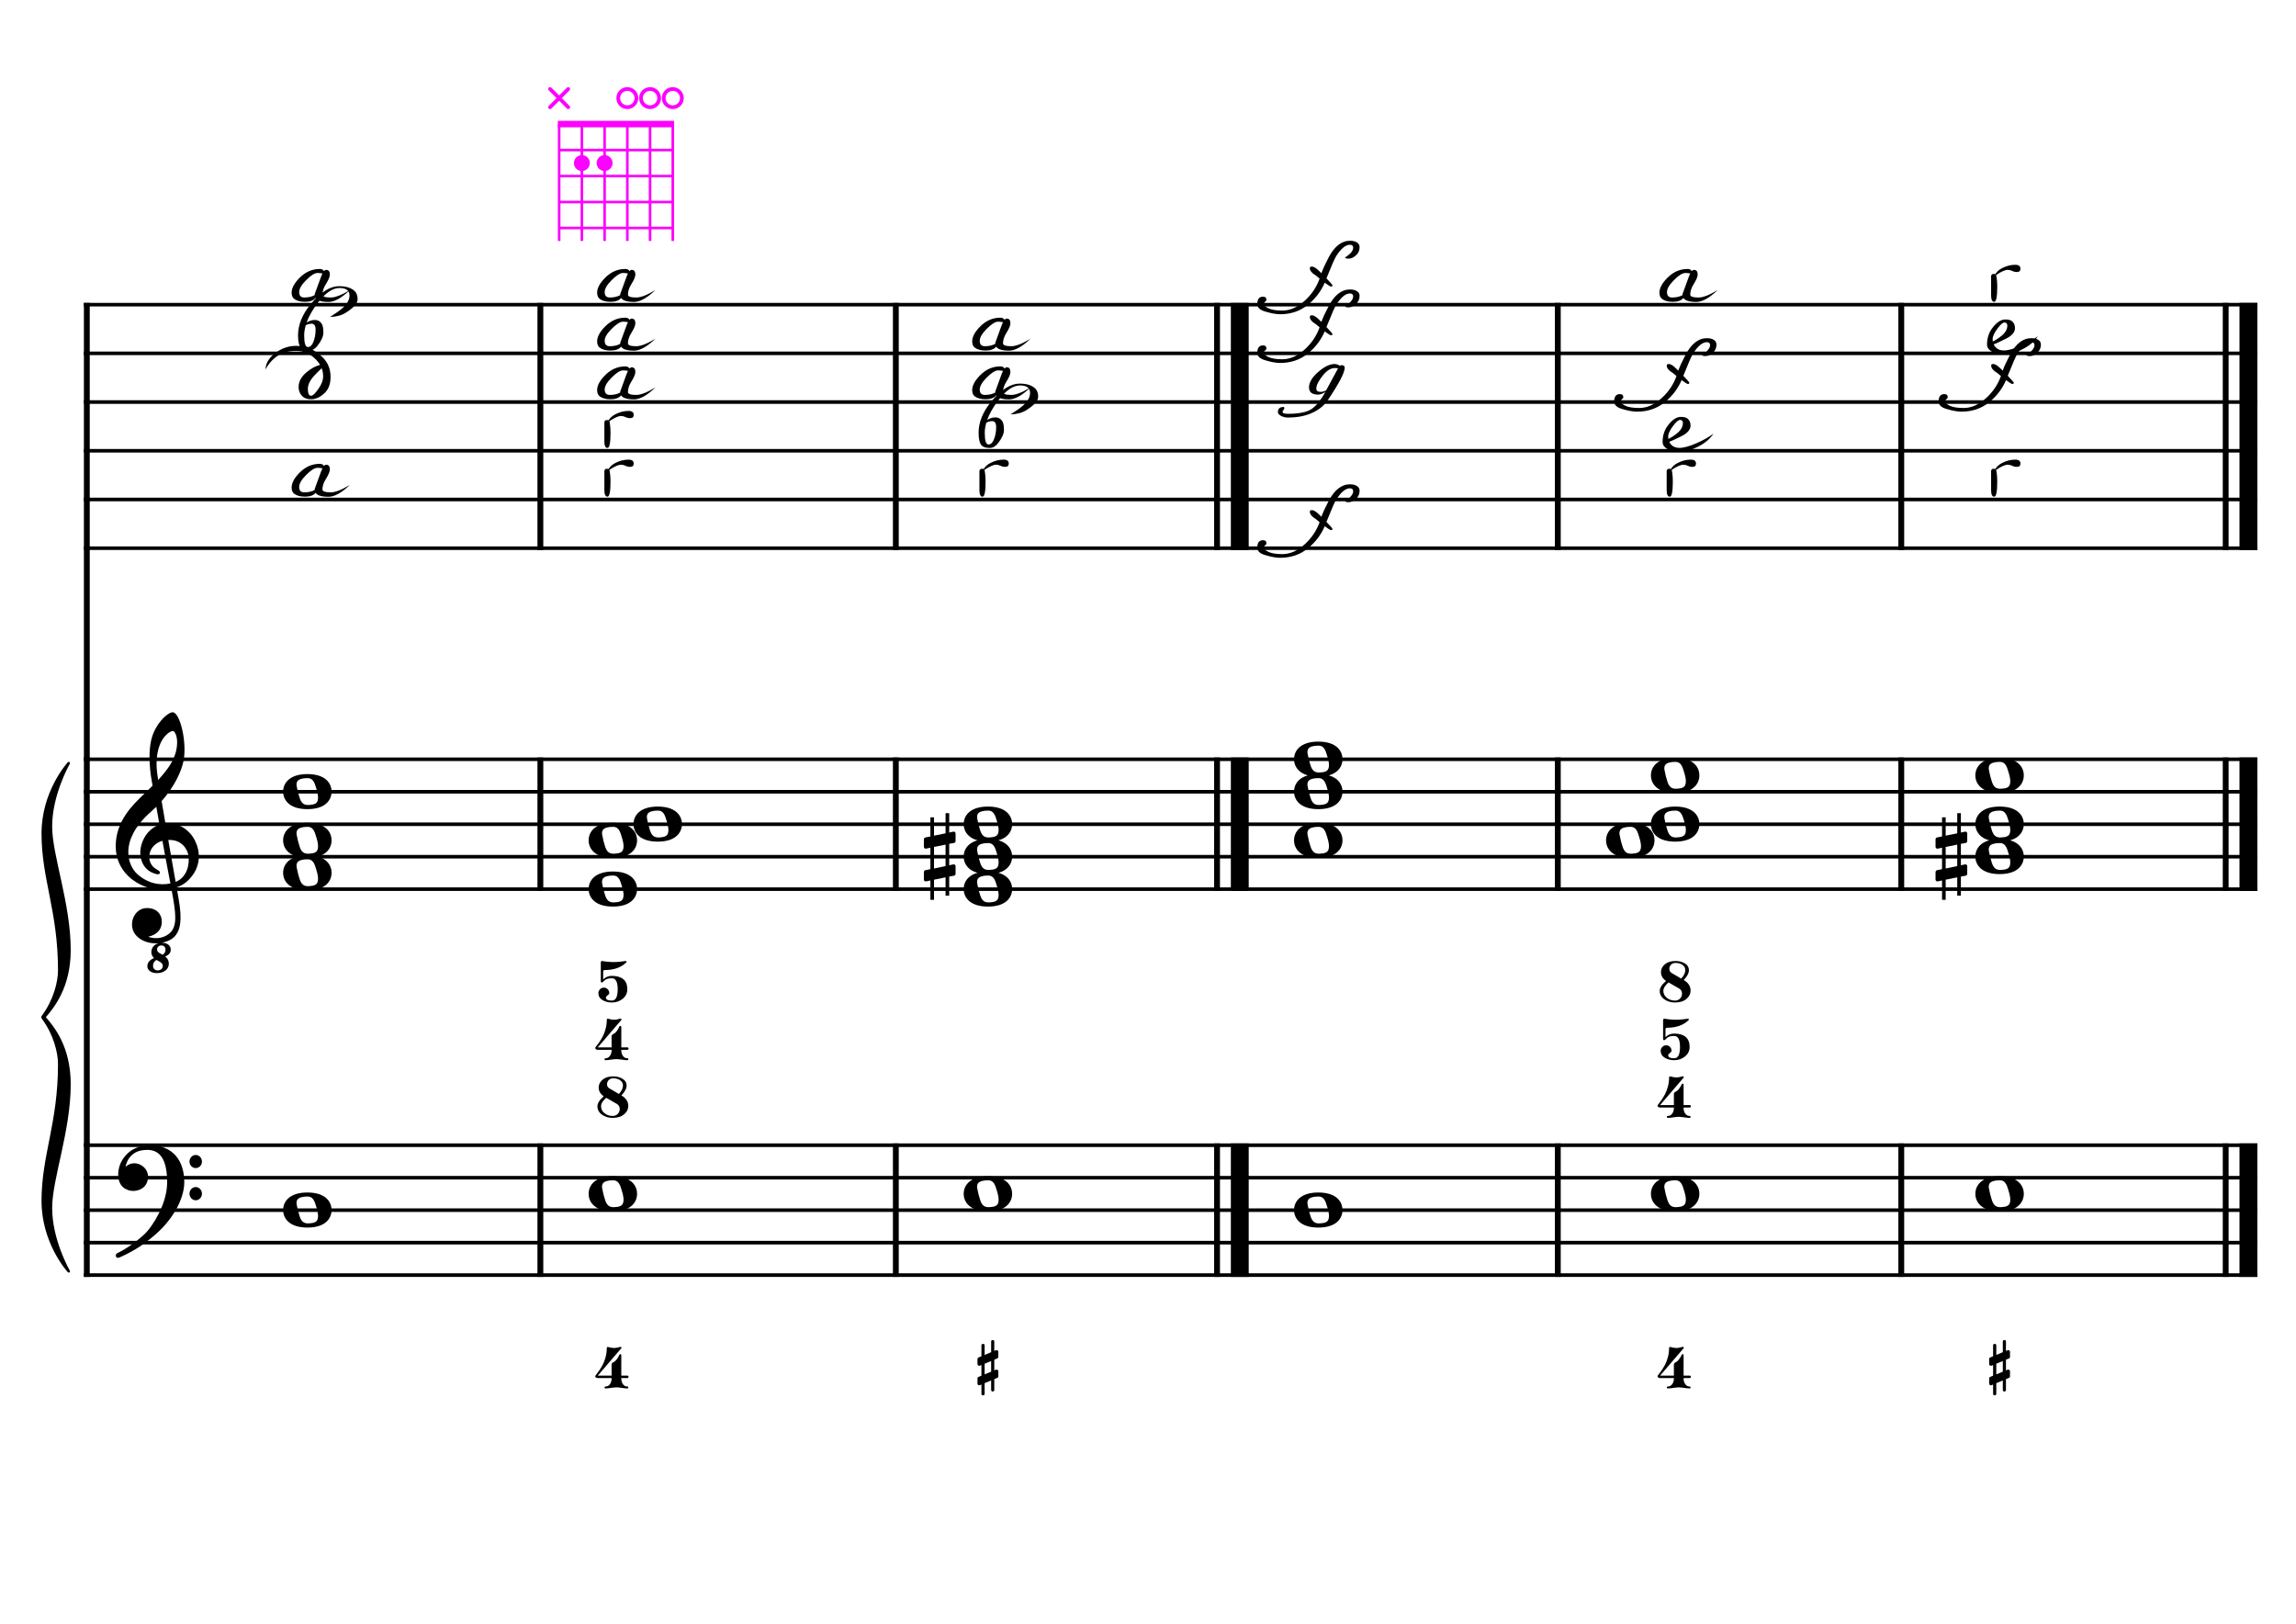 <?xml version="1.0" encoding="UTF-8" standalone="no"?>
<svg width="4209.44px" height="2976.38px" viewBox="0 0 4209.44 2976.38"
 xmlns="http://www.w3.org/2000/svg" xmlns:xlink="http://www.w3.org/1999/xlink" version="1.2" baseProfile="tiny">
<title>La Mineur (10)</title>
<desc>Generated by MuseScore 3.6.2</desc>
<polyline class="StaffLines" fill="none" stroke="#000000" stroke-width="6.55" stroke-linejoin="bevel" points="153.819,558.425 4138.58,558.425"/>
<polyline class="StaffLines" fill="none" stroke="#000000" stroke-width="6.55" stroke-linejoin="bevel" points="153.819,647.717 4138.58,647.717"/>
<polyline class="StaffLines" fill="none" stroke="#000000" stroke-width="6.55" stroke-linejoin="bevel" points="153.819,737.008 4138.58,737.008"/>
<polyline class="StaffLines" fill="none" stroke="#000000" stroke-width="6.55" stroke-linejoin="bevel" points="153.819,826.299 4138.58,826.299"/>
<polyline class="StaffLines" fill="none" stroke="#000000" stroke-width="6.55" stroke-linejoin="bevel" points="153.819,915.591 4138.58,915.591"/>
<polyline class="StaffLines" fill="none" stroke="#000000" stroke-width="6.55" stroke-linejoin="bevel" points="153.819,1004.88 4138.58,1004.88"/>
<polyline class="StaffLines" fill="none" stroke="#000000" stroke-width="6.55" stroke-linejoin="bevel" points="153.819,1391.81 4138.58,1391.81"/>
<polyline class="StaffLines" fill="none" stroke="#000000" stroke-width="6.55" stroke-linejoin="bevel" points="153.819,1451.34 4138.58,1451.34"/>
<polyline class="StaffLines" fill="none" stroke="#000000" stroke-width="6.55" stroke-linejoin="bevel" points="153.819,1510.87 4138.58,1510.87"/>
<polyline class="StaffLines" fill="none" stroke="#000000" stroke-width="6.55" stroke-linejoin="bevel" points="153.819,1570.39 4138.58,1570.39"/>
<polyline class="StaffLines" fill="none" stroke="#000000" stroke-width="6.55" stroke-linejoin="bevel" points="153.819,1629.92 4138.58,1629.92"/>
<polyline class="StaffLines" fill="none" stroke="#000000" stroke-width="6.55" stroke-linejoin="bevel" points="153.819,2099.26 4138.58,2099.26"/>
<polyline class="StaffLines" fill="none" stroke="#000000" stroke-width="6.55" stroke-linejoin="bevel" points="153.819,2158.79 4138.58,2158.79"/>
<polyline class="StaffLines" fill="none" stroke="#000000" stroke-width="6.55" stroke-linejoin="bevel" points="153.819,2218.32 4138.58,2218.32"/>
<polyline class="StaffLines" fill="none" stroke="#000000" stroke-width="6.55" stroke-linejoin="bevel" points="153.819,2277.85 4138.58,2277.85"/>
<polyline class="StaffLines" fill="none" stroke="#000000" stroke-width="6.55" stroke-linejoin="bevel" points="153.819,2337.37 4138.58,2337.37"/>
<polyline class="BarLine" fill="none" stroke="#000000" stroke-width="10.71" stroke-linejoin="bevel" points="159.176,2095.99 159.176,2340.65"/>
<polyline class="BarLine" fill="none" stroke="#000000" stroke-width="10.71" stroke-linejoin="bevel" points="990.713,2095.99 990.713,2340.65"/>
<polyline class="BarLine" fill="none" stroke="#000000" stroke-width="10.71" stroke-linejoin="bevel" points="1642.4,2095.99 1642.4,2340.65"/>
<polyline class="BarLine" fill="none" stroke="#000000" stroke-width="10.71" stroke-linejoin="bevel" points="2231.32,2095.99 2231.32,2340.65"/>
<polyline class="BarLine" fill="none" stroke="#000000" stroke-width="32.74" stroke-linejoin="bevel" points="2272.99,2095.99 2272.99,2340.65"/>
<polyline class="BarLine" fill="none" stroke="#000000" stroke-width="10.71" stroke-linejoin="bevel" points="2856.06,2095.99 2856.06,2340.65"/>
<polyline class="BarLine" fill="none" stroke="#000000" stroke-width="10.71" stroke-linejoin="bevel" points="3485.74,2095.99 3485.74,2340.65"/>
<polyline class="BarLine" fill="none" stroke="#000000" stroke-width="10.71" stroke-linejoin="bevel" points="4080.54,2095.99 4080.54,2340.65"/>
<polyline class="BarLine" fill="none" stroke="#000000" stroke-width="32.74" stroke-linejoin="bevel" points="4122.21,2095.99 4122.21,2340.65"/>
<polyline class="BarLine" fill="none" stroke="#000000" stroke-width="10.71" stroke-linejoin="bevel" points="159.176,1388.54 159.176,2099.26"/>
<polyline class="BarLine" fill="none" stroke="#000000" stroke-width="10.71" stroke-linejoin="bevel" points="990.713,1388.54 990.713,1633.2"/>
<polyline class="BarLine" fill="none" stroke="#000000" stroke-width="10.71" stroke-linejoin="bevel" points="1642.4,1388.54 1642.4,1633.2"/>
<polyline class="BarLine" fill="none" stroke="#000000" stroke-width="10.71" stroke-linejoin="bevel" points="2231.32,1388.54 2231.32,1633.2"/>
<polyline class="BarLine" fill="none" stroke="#000000" stroke-width="32.74" stroke-linejoin="bevel" points="2272.99,1388.54 2272.99,1633.2"/>
<polyline class="BarLine" fill="none" stroke="#000000" stroke-width="10.71" stroke-linejoin="bevel" points="2856.06,1388.54 2856.06,1633.2"/>
<polyline class="BarLine" fill="none" stroke="#000000" stroke-width="10.71" stroke-linejoin="bevel" points="3485.74,1388.54 3485.74,1633.2"/>
<polyline class="BarLine" fill="none" stroke="#000000" stroke-width="10.71" stroke-linejoin="bevel" points="4080.54,1388.54 4080.54,1633.2"/>
<polyline class="BarLine" fill="none" stroke="#000000" stroke-width="32.74" stroke-linejoin="bevel" points="4122.21,1388.54 4122.21,1633.2"/>
<polyline class="BarLine" fill="none" stroke="#000000" stroke-width="10.71" stroke-linejoin="bevel" points="159.176,555.151 159.176,1391.81"/>
<polyline class="BarLine" fill="none" stroke="#000000" stroke-width="10.71" stroke-linejoin="bevel" points="990.713,555.151 990.713,1008.16"/>
<polyline class="BarLine" fill="none" stroke="#000000" stroke-width="10.71" stroke-linejoin="bevel" points="1642.4,555.151 1642.4,1008.16"/>
<polyline class="BarLine" fill="none" stroke="#000000" stroke-width="10.71" stroke-linejoin="bevel" points="2231.32,555.151 2231.32,1008.16"/>
<polyline class="BarLine" fill="none" stroke="#000000" stroke-width="32.74" stroke-linejoin="bevel" points="2272.99,555.151 2272.99,1008.16"/>
<polyline class="BarLine" fill="none" stroke="#000000" stroke-width="10.71" stroke-linejoin="bevel" points="2856.06,555.151 2856.06,1008.16"/>
<polyline class="BarLine" fill="none" stroke="#000000" stroke-width="10.71" stroke-linejoin="bevel" points="3485.74,555.151 3485.74,1008.16"/>
<polyline class="BarLine" fill="none" stroke="#000000" stroke-width="10.71" stroke-linejoin="bevel" points="4080.54,555.151 4080.54,1008.16"/>
<polyline class="BarLine" fill="none" stroke="#000000" stroke-width="32.74" stroke-linejoin="bevel" points="4122.21,555.151 4122.21,1008.16"/>
<path class="Accidental" transform="matrix(2.381,0,0,2.381,1693.83,1570.39)" d="M23.3,-10.6 C23.9,-10.7 24.4,-11.4 24.4,-12 L24.4,-17.9 C24.4,-18.7 23.8,-19.3 23,-19.3 L22.8,-19.3 L19.5,-18.6 L19.5,-33.5 L16.7,-33.5 L16.7,-18 L7.8,-16.2 L7.8,-30.3 L5,-30.3 L5,-15.6 L1.1,-14.8 C0.5,-14.7 0,-14 0,-13.4 L0,-13.2 L0,-7.4 L0,-7.6 C0,-6.8 0.6,-6.2 1.4,-6.2 L1.7,-6.2 L5,-6.9 L5,9.6 L1.1,10.4 C0.5,10.5 0,11.2 0,11.8 L0,17.6 C0,18.4 0.6,19 1.4,19 L1.7,19 L5,18.3 L5,33.2 L7.8,33.2 L7.8,17.7 L16.7,15.9 L16.7,30 L19.5,30 L19.5,15.3 L23.3,14.6 C23.9,14.5 24.4,13.8 24.4,13.2 L24.4,7.3 C24.4,6.5 23.8,5.9 23,5.9 L22.8,5.9 L19.5,6.6 L19.5,-9.9 L23.3,-10.6 M7.8,9.1 L7.8,-7.5 L16.7,-9.3 L16.7,7.2 L7.8,9.1 "/>
<path class="Accidental" transform="matrix(2.381,0,0,2.381,3548.6,1570.39)" d="M23.3,-10.6 C23.9,-10.7 24.4,-11.4 24.4,-12 L24.4,-17.9 C24.4,-18.7 23.8,-19.3 23,-19.3 L22.8,-19.3 L19.5,-18.6 L19.5,-33.5 L16.7,-33.5 L16.7,-18 L7.8,-16.2 L7.8,-30.3 L5,-30.3 L5,-15.6 L1.1,-14.8 C0.5,-14.7 0,-14 0,-13.4 L0,-13.2 L0,-7.4 L0,-7.6 C0,-6.8 0.6,-6.2 1.4,-6.2 L1.7,-6.2 L5,-6.9 L5,9.6 L1.1,10.4 C0.5,10.5 0,11.2 0,11.8 L0,17.6 C0,18.4 0.6,19 1.4,19 L1.7,19 L5,18.3 L5,33.2 L7.8,33.2 L7.8,17.7 L16.7,15.9 L16.7,30 L19.5,30 L19.5,15.3 L23.3,14.6 C23.9,14.5 24.4,13.8 24.4,13.2 L24.4,7.3 C24.4,6.5 23.8,5.9 23,5.9 L22.8,5.9 L19.5,6.6 L19.5,-9.9 L23.3,-10.6 M7.8,9.1 L7.8,-7.5 L16.7,-9.3 L16.7,7.2 L7.8,9.1 "/>
<path class="Note" transform="matrix(2.381,0,0,2.381,519.076,2218.32)" d="M18.7,-13.6 C4.9,-13.6 0,-6.6 0,-0.1 C0,6.4 4.9,13.4 18.7,13.4 C32.5,13.4 37.3,6.4 37.3,-0.1 C37.3,-6.6 32.5,-13.6 18.7,-13.6 M10.4,-4.5 C10.3,-4.9 10.3,-5.3 10.3,-5.7 C10.3,-6.5 10.5,-7.3 10.9,-8 C11.6,-9 12.8,-9.7 14.3,-10 C15.6,-10.3 16.3,-10.5 18.9,-10.5 L19,-10.5 C23,-10.5 24.3,-6.8 25.4,-3 L25.7,-2 C26.5,0.6 26.9,2.8 26.9,4.5 C26.9,5.7 26.7,6.8 26.3,7.6 C25.7,8.7 24.7,9.4 23,9.8 C22.1,10 20.6,10.1 20.6,10.1 C20.1,10.1 19.7,10.2 19.3,10.2 C16.1,10.2 14.1,9 12.7,4.7 C11.5,1 11.3,-0.1 10.4,-4.5"/>
<path class="Note" transform="matrix(2.381,0,0,2.381,1079.18,2188.56)" d="M18.7,-13.6 C4.9,-13.6 0,-6.6 0,-0.1 C0,6.4 4.9,13.4 18.7,13.4 C32.5,13.4 37.3,6.4 37.3,-0.1 C37.3,-6.6 32.5,-13.6 18.7,-13.6 M10.4,-4.5 C10.3,-4.9 10.3,-5.3 10.3,-5.7 C10.3,-6.5 10.5,-7.3 10.9,-8 C11.6,-9 12.8,-9.7 14.3,-10 C15.6,-10.3 16.3,-10.5 18.9,-10.5 L19,-10.5 C23,-10.5 24.3,-6.8 25.4,-3 L25.7,-2 C26.5,0.6 26.9,2.8 26.9,4.5 C26.9,5.7 26.7,6.8 26.3,7.6 C25.7,8.7 24.7,9.4 23,9.8 C22.1,10 20.6,10.1 20.6,10.1 C20.1,10.1 19.7,10.2 19.3,10.2 C16.1,10.2 14.1,9 12.7,4.7 C11.5,1 11.3,-0.1 10.4,-4.5"/>
<path class="Note" transform="matrix(2.381,0,0,2.381,1766.81,2188.56)" d="M18.7,-13.6 C4.9,-13.6 0,-6.6 0,-0.1 C0,6.4 4.9,13.4 18.7,13.4 C32.5,13.4 37.3,6.4 37.3,-0.1 C37.3,-6.6 32.5,-13.6 18.7,-13.6 M10.4,-4.5 C10.3,-4.9 10.3,-5.3 10.3,-5.7 C10.3,-6.5 10.5,-7.3 10.9,-8 C11.6,-9 12.8,-9.7 14.3,-10 C15.6,-10.3 16.3,-10.5 18.9,-10.5 L19,-10.5 C23,-10.5 24.3,-6.8 25.4,-3 L25.7,-2 C26.5,0.6 26.9,2.8 26.9,4.5 C26.9,5.7 26.7,6.8 26.3,7.6 C25.7,8.7 24.7,9.4 23,9.8 C22.1,10 20.6,10.1 20.6,10.1 C20.1,10.1 19.7,10.2 19.3,10.2 C16.1,10.2 14.1,9 12.7,4.7 C11.5,1 11.3,-0.1 10.4,-4.5"/>
<path class="Note" transform="matrix(2.381,0,0,2.381,2372.47,2218.32)" d="M18.7,-13.6 C4.9,-13.6 0,-6.6 0,-0.1 C0,6.4 4.9,13.4 18.7,13.4 C32.5,13.4 37.3,6.4 37.3,-0.1 C37.3,-6.6 32.5,-13.6 18.7,-13.6 M10.4,-4.5 C10.3,-4.9 10.3,-5.3 10.3,-5.7 C10.3,-6.5 10.5,-7.3 10.9,-8 C11.6,-9 12.8,-9.7 14.3,-10 C15.6,-10.3 16.3,-10.5 18.9,-10.5 L19,-10.5 C23,-10.5 24.3,-6.8 25.4,-3 L25.7,-2 C26.5,0.6 26.9,2.8 26.9,4.5 C26.9,5.7 26.7,6.8 26.3,7.6 C25.7,8.7 24.7,9.4 23,9.8 C22.1,10 20.6,10.1 20.6,10.1 C20.1,10.1 19.7,10.2 19.3,10.2 C16.1,10.2 14.1,9 12.7,4.7 C11.5,1 11.3,-0.1 10.4,-4.5"/>
<path class="Note" transform="matrix(2.381,0,0,2.381,3026.78,2188.56)" d="M18.7,-13.6 C4.9,-13.6 0,-6.6 0,-0.1 C0,6.4 4.9,13.4 18.7,13.4 C32.5,13.4 37.3,6.4 37.3,-0.1 C37.3,-6.6 32.5,-13.6 18.7,-13.6 M10.4,-4.5 C10.3,-4.9 10.3,-5.3 10.3,-5.7 C10.3,-6.5 10.5,-7.3 10.9,-8 C11.6,-9 12.8,-9.7 14.3,-10 C15.6,-10.3 16.3,-10.5 18.9,-10.5 L19,-10.5 C23,-10.5 24.3,-6.8 25.4,-3 L25.7,-2 C26.5,0.6 26.9,2.8 26.9,4.5 C26.9,5.7 26.7,6.8 26.3,7.6 C25.7,8.7 24.7,9.4 23,9.8 C22.1,10 20.6,10.1 20.6,10.1 C20.1,10.1 19.7,10.2 19.3,10.2 C16.1,10.2 14.1,9 12.7,4.7 C11.5,1 11.3,-0.1 10.4,-4.5"/>
<path class="Note" transform="matrix(2.381,0,0,2.381,3621.58,2188.56)" d="M18.7,-13.6 C4.9,-13.6 0,-6.6 0,-0.1 C0,6.4 4.9,13.4 18.7,13.4 C32.5,13.4 37.3,6.4 37.3,-0.1 C37.3,-6.6 32.5,-13.6 18.7,-13.6 M10.4,-4.5 C10.3,-4.9 10.3,-5.3 10.3,-5.7 C10.3,-6.5 10.5,-7.3 10.9,-8 C11.6,-9 12.8,-9.7 14.3,-10 C15.6,-10.3 16.3,-10.5 18.9,-10.5 L19,-10.5 C23,-10.5 24.3,-6.8 25.4,-3 L25.7,-2 C26.5,0.6 26.9,2.8 26.9,4.5 C26.9,5.7 26.7,6.8 26.3,7.6 C25.7,8.7 24.7,9.4 23,9.8 C22.1,10 20.6,10.1 20.6,10.1 C20.1,10.1 19.7,10.2 19.3,10.2 C16.1,10.2 14.1,9 12.7,4.7 C11.5,1 11.3,-0.1 10.4,-4.5"/>
<path class="Note" transform="matrix(2.381,0,0,2.381,519.076,1600.16)" d="M18.7,-13.6 C4.9,-13.6 0,-6.6 0,-0.1 C0,6.4 4.9,13.4 18.7,13.4 C32.5,13.4 37.3,6.4 37.3,-0.1 C37.3,-6.6 32.5,-13.6 18.7,-13.6 M10.4,-4.5 C10.3,-4.9 10.3,-5.3 10.3,-5.7 C10.3,-6.5 10.5,-7.3 10.9,-8 C11.6,-9 12.8,-9.7 14.3,-10 C15.6,-10.3 16.3,-10.5 18.9,-10.5 L19,-10.5 C23,-10.5 24.3,-6.8 25.4,-3 L25.7,-2 C26.5,0.6 26.9,2.8 26.9,4.5 C26.9,5.7 26.7,6.8 26.3,7.6 C25.7,8.7 24.7,9.4 23,9.8 C22.1,10 20.6,10.1 20.6,10.1 C20.1,10.1 19.7,10.2 19.3,10.2 C16.1,10.2 14.1,9 12.7,4.7 C11.5,1 11.3,-0.1 10.4,-4.5"/>
<path class="Note" transform="matrix(2.381,0,0,2.381,519.076,1540.63)" d="M18.7,-13.6 C4.9,-13.6 0,-6.6 0,-0.1 C0,6.4 4.9,13.4 18.7,13.4 C32.5,13.4 37.3,6.4 37.3,-0.1 C37.3,-6.6 32.5,-13.6 18.7,-13.6 M10.4,-4.5 C10.3,-4.9 10.3,-5.3 10.3,-5.7 C10.3,-6.5 10.5,-7.3 10.9,-8 C11.6,-9 12.8,-9.7 14.3,-10 C15.6,-10.3 16.3,-10.5 18.9,-10.5 L19,-10.5 C23,-10.5 24.3,-6.8 25.4,-3 L25.7,-2 C26.5,0.6 26.9,2.8 26.9,4.5 C26.9,5.7 26.7,6.8 26.3,7.6 C25.7,8.7 24.7,9.4 23,9.8 C22.1,10 20.6,10.1 20.6,10.1 C20.1,10.1 19.7,10.2 19.3,10.2 C16.1,10.2 14.1,9 12.7,4.7 C11.5,1 11.3,-0.1 10.4,-4.5"/>
<path class="Note" transform="matrix(2.381,0,0,2.381,519.076,1451.34)" d="M18.7,-13.6 C4.9,-13.6 0,-6.6 0,-0.1 C0,6.4 4.9,13.4 18.7,13.4 C32.5,13.4 37.3,6.4 37.3,-0.1 C37.3,-6.6 32.5,-13.6 18.7,-13.6 M10.4,-4.5 C10.3,-4.9 10.3,-5.3 10.3,-5.7 C10.3,-6.5 10.5,-7.3 10.9,-8 C11.6,-9 12.8,-9.7 14.3,-10 C15.6,-10.3 16.3,-10.5 18.9,-10.5 L19,-10.5 C23,-10.5 24.3,-6.8 25.4,-3 L25.7,-2 C26.5,0.6 26.9,2.8 26.9,4.5 C26.9,5.7 26.7,6.8 26.3,7.6 C25.7,8.7 24.7,9.4 23,9.8 C22.1,10 20.6,10.1 20.6,10.1 C20.1,10.1 19.7,10.2 19.3,10.2 C16.1,10.2 14.1,9 12.7,4.7 C11.5,1 11.3,-0.1 10.4,-4.5"/>
<path class="Note" transform="matrix(2.381,0,0,2.381,1079.18,1629.92)" d="M18.7,-13.6 C4.9,-13.6 0,-6.6 0,-0.1 C0,6.4 4.9,13.4 18.7,13.4 C32.5,13.4 37.3,6.4 37.3,-0.1 C37.3,-6.6 32.5,-13.6 18.7,-13.6 M10.4,-4.5 C10.3,-4.9 10.3,-5.3 10.3,-5.7 C10.3,-6.5 10.5,-7.3 10.9,-8 C11.6,-9 12.8,-9.7 14.3,-10 C15.6,-10.3 16.3,-10.5 18.9,-10.5 L19,-10.5 C23,-10.5 24.3,-6.8 25.4,-3 L25.7,-2 C26.5,0.6 26.9,2.8 26.9,4.5 C26.9,5.7 26.7,6.8 26.3,7.6 C25.7,8.7 24.7,9.4 23,9.8 C22.1,10 20.6,10.1 20.6,10.1 C20.1,10.1 19.7,10.2 19.3,10.2 C16.1,10.2 14.1,9 12.7,4.7 C11.5,1 11.3,-0.1 10.4,-4.5"/>
<path class="Note" transform="matrix(2.381,0,0,2.381,1079.18,1540.63)" d="M18.7,-13.6 C4.9,-13.6 0,-6.6 0,-0.1 C0,6.4 4.9,13.4 18.7,13.4 C32.5,13.4 37.3,6.4 37.3,-0.1 C37.3,-6.6 32.5,-13.6 18.7,-13.6 M10.4,-4.5 C10.3,-4.9 10.3,-5.3 10.3,-5.7 C10.3,-6.5 10.5,-7.3 10.9,-8 C11.6,-9 12.8,-9.7 14.3,-10 C15.6,-10.3 16.3,-10.5 18.9,-10.5 L19,-10.5 C23,-10.5 24.3,-6.8 25.4,-3 L25.7,-2 C26.5,0.6 26.9,2.8 26.9,4.5 C26.9,5.7 26.7,6.8 26.3,7.6 C25.7,8.7 24.7,9.4 23,9.8 C22.1,10 20.6,10.1 20.6,10.1 C20.1,10.1 19.7,10.2 19.3,10.2 C16.1,10.2 14.1,9 12.7,4.7 C11.5,1 11.3,-0.1 10.4,-4.5"/>
<path class="Note" transform="matrix(2.381,0,0,2.381,1161.44,1510.87)" d="M18.7,-13.6 C4.9,-13.6 0,-6.6 0,-0.1 C0,6.4 4.9,13.4 18.7,13.4 C32.5,13.4 37.3,6.4 37.3,-0.1 C37.3,-6.6 32.5,-13.6 18.7,-13.6 M10.4,-4.5 C10.3,-4.9 10.3,-5.3 10.3,-5.7 C10.3,-6.5 10.5,-7.3 10.9,-8 C11.6,-9 12.8,-9.7 14.3,-10 C15.6,-10.3 16.3,-10.5 18.9,-10.5 L19,-10.5 C23,-10.5 24.3,-6.8 25.4,-3 L25.7,-2 C26.5,0.6 26.9,2.8 26.9,4.5 C26.9,5.7 26.7,6.8 26.3,7.6 C25.7,8.7 24.7,9.4 23,9.8 C22.1,10 20.6,10.1 20.6,10.1 C20.1,10.1 19.7,10.2 19.3,10.2 C16.1,10.2 14.1,9 12.7,4.7 C11.5,1 11.3,-0.1 10.4,-4.5"/>
<path class="Note" transform="matrix(2.381,0,0,2.381,1766.81,1629.92)" d="M18.7,-13.6 C4.9,-13.6 0,-6.6 0,-0.1 C0,6.4 4.9,13.4 18.7,13.4 C32.5,13.4 37.3,6.4 37.3,-0.1 C37.3,-6.6 32.5,-13.6 18.7,-13.6 M10.4,-4.5 C10.3,-4.9 10.3,-5.3 10.3,-5.7 C10.3,-6.5 10.5,-7.3 10.9,-8 C11.6,-9 12.8,-9.7 14.3,-10 C15.6,-10.3 16.3,-10.5 18.9,-10.5 L19,-10.5 C23,-10.5 24.3,-6.8 25.4,-3 L25.7,-2 C26.5,0.6 26.9,2.8 26.9,4.5 C26.9,5.7 26.7,6.8 26.3,7.6 C25.7,8.7 24.7,9.4 23,9.8 C22.1,10 20.6,10.1 20.6,10.1 C20.1,10.1 19.7,10.2 19.3,10.2 C16.1,10.2 14.1,9 12.7,4.7 C11.5,1 11.3,-0.1 10.4,-4.5"/>
<path class="Note" transform="matrix(2.381,0,0,2.381,1766.81,1570.39)" d="M18.7,-13.6 C4.9,-13.6 0,-6.6 0,-0.1 C0,6.4 4.9,13.4 18.7,13.4 C32.5,13.4 37.3,6.4 37.3,-0.1 C37.3,-6.6 32.5,-13.6 18.7,-13.6 M10.4,-4.5 C10.3,-4.9 10.3,-5.3 10.3,-5.7 C10.3,-6.5 10.5,-7.3 10.9,-8 C11.6,-9 12.8,-9.7 14.3,-10 C15.6,-10.3 16.3,-10.5 18.9,-10.5 L19,-10.5 C23,-10.5 24.3,-6.8 25.4,-3 L25.7,-2 C26.5,0.6 26.9,2.8 26.9,4.5 C26.9,5.7 26.7,6.8 26.3,7.6 C25.7,8.7 24.7,9.4 23,9.8 C22.1,10 20.6,10.1 20.6,10.1 C20.1,10.1 19.7,10.2 19.3,10.2 C16.1,10.2 14.1,9 12.7,4.7 C11.5,1 11.3,-0.1 10.4,-4.5"/>
<path class="Note" transform="matrix(2.381,0,0,2.381,1766.81,1510.87)" d="M18.7,-13.6 C4.9,-13.6 0,-6.6 0,-0.1 C0,6.4 4.9,13.4 18.7,13.4 C32.5,13.4 37.3,6.4 37.3,-0.1 C37.3,-6.6 32.5,-13.6 18.7,-13.6 M10.4,-4.5 C10.3,-4.9 10.3,-5.3 10.3,-5.7 C10.3,-6.5 10.5,-7.3 10.9,-8 C11.6,-9 12.8,-9.7 14.3,-10 C15.6,-10.3 16.3,-10.5 18.9,-10.5 L19,-10.5 C23,-10.5 24.3,-6.8 25.4,-3 L25.7,-2 C26.5,0.6 26.9,2.8 26.9,4.5 C26.9,5.7 26.7,6.8 26.3,7.6 C25.7,8.7 24.7,9.4 23,9.8 C22.1,10 20.6,10.1 20.6,10.1 C20.1,10.1 19.7,10.2 19.3,10.2 C16.1,10.2 14.1,9 12.7,4.7 C11.5,1 11.3,-0.1 10.4,-4.5"/>
<path class="Note" transform="matrix(2.381,0,0,2.381,2372.47,1540.63)" d="M18.7,-13.6 C4.9,-13.6 0,-6.6 0,-0.1 C0,6.4 4.9,13.4 18.7,13.4 C32.5,13.4 37.3,6.4 37.3,-0.1 C37.3,-6.6 32.5,-13.6 18.7,-13.6 M10.4,-4.5 C10.3,-4.9 10.3,-5.3 10.3,-5.7 C10.3,-6.5 10.5,-7.3 10.9,-8 C11.6,-9 12.8,-9.7 14.3,-10 C15.6,-10.3 16.3,-10.5 18.9,-10.5 L19,-10.5 C23,-10.5 24.3,-6.8 25.4,-3 L25.7,-2 C26.5,0.6 26.9,2.8 26.9,4.5 C26.9,5.7 26.7,6.8 26.3,7.6 C25.7,8.7 24.7,9.4 23,9.8 C22.1,10 20.6,10.1 20.6,10.1 C20.1,10.1 19.7,10.2 19.3,10.2 C16.1,10.2 14.1,9 12.7,4.7 C11.5,1 11.3,-0.1 10.4,-4.5"/>
<path class="Note" transform="matrix(2.381,0,0,2.381,2372.47,1451.34)" d="M18.7,-13.6 C4.9,-13.6 0,-6.6 0,-0.1 C0,6.4 4.9,13.4 18.7,13.4 C32.5,13.4 37.3,6.4 37.3,-0.1 C37.3,-6.6 32.5,-13.6 18.7,-13.6 M10.4,-4.5 C10.3,-4.9 10.3,-5.3 10.3,-5.7 C10.3,-6.5 10.5,-7.3 10.9,-8 C11.6,-9 12.8,-9.7 14.3,-10 C15.6,-10.3 16.3,-10.5 18.9,-10.5 L19,-10.5 C23,-10.5 24.3,-6.8 25.4,-3 L25.7,-2 C26.5,0.6 26.9,2.8 26.9,4.5 C26.9,5.7 26.7,6.8 26.3,7.6 C25.7,8.7 24.7,9.4 23,9.8 C22.1,10 20.6,10.1 20.6,10.1 C20.1,10.1 19.7,10.2 19.3,10.2 C16.1,10.2 14.1,9 12.7,4.7 C11.5,1 11.3,-0.1 10.4,-4.5"/>
<path class="Note" transform="matrix(2.381,0,0,2.381,2372.47,1391.81)" d="M18.7,-13.6 C4.9,-13.6 0,-6.6 0,-0.1 C0,6.4 4.9,13.4 18.7,13.4 C32.5,13.4 37.3,6.4 37.3,-0.1 C37.3,-6.6 32.5,-13.6 18.7,-13.6 M10.4,-4.5 C10.3,-4.9 10.3,-5.3 10.3,-5.7 C10.3,-6.5 10.5,-7.3 10.9,-8 C11.6,-9 12.8,-9.7 14.3,-10 C15.6,-10.3 16.3,-10.5 18.9,-10.5 L19,-10.5 C23,-10.5 24.3,-6.8 25.4,-3 L25.7,-2 C26.5,0.6 26.9,2.8 26.9,4.5 C26.9,5.7 26.7,6.8 26.3,7.6 C25.7,8.7 24.7,9.4 23,9.8 C22.1,10 20.6,10.1 20.6,10.1 C20.1,10.1 19.7,10.2 19.3,10.2 C16.1,10.2 14.1,9 12.7,4.7 C11.5,1 11.3,-0.1 10.4,-4.5"/>
<path class="Note" transform="matrix(2.381,0,0,2.381,2944.52,1540.63)" d="M18.7,-13.6 C4.9,-13.6 0,-6.6 0,-0.1 C0,6.4 4.9,13.4 18.7,13.4 C32.5,13.4 37.3,6.4 37.3,-0.1 C37.3,-6.6 32.5,-13.6 18.7,-13.6 M10.4,-4.5 C10.3,-4.9 10.3,-5.3 10.3,-5.7 C10.3,-6.5 10.5,-7.3 10.9,-8 C11.6,-9 12.8,-9.7 14.3,-10 C15.6,-10.3 16.3,-10.5 18.9,-10.5 L19,-10.5 C23,-10.5 24.3,-6.8 25.4,-3 L25.7,-2 C26.5,0.6 26.9,2.8 26.9,4.5 C26.9,5.7 26.7,6.8 26.3,7.6 C25.7,8.7 24.7,9.4 23,9.8 C22.1,10 20.6,10.1 20.6,10.1 C20.1,10.1 19.7,10.2 19.3,10.2 C16.1,10.2 14.1,9 12.7,4.7 C11.5,1 11.3,-0.1 10.4,-4.5"/>
<path class="Note" transform="matrix(2.381,0,0,2.381,3026.78,1510.87)" d="M18.7,-13.6 C4.9,-13.6 0,-6.6 0,-0.1 C0,6.4 4.9,13.4 18.7,13.4 C32.5,13.4 37.3,6.4 37.3,-0.1 C37.3,-6.6 32.5,-13.6 18.7,-13.6 M10.4,-4.5 C10.3,-4.9 10.3,-5.3 10.3,-5.7 C10.3,-6.5 10.5,-7.3 10.9,-8 C11.6,-9 12.8,-9.7 14.3,-10 C15.6,-10.3 16.3,-10.5 18.9,-10.5 L19,-10.5 C23,-10.5 24.3,-6.8 25.4,-3 L25.7,-2 C26.5,0.6 26.9,2.8 26.9,4.5 C26.9,5.7 26.7,6.8 26.3,7.6 C25.7,8.7 24.7,9.4 23,9.8 C22.1,10 20.6,10.1 20.6,10.1 C20.1,10.1 19.7,10.2 19.3,10.2 C16.1,10.2 14.1,9 12.7,4.7 C11.5,1 11.3,-0.1 10.4,-4.5"/>
<path class="Note" transform="matrix(2.381,0,0,2.381,3026.78,1421.57)" d="M18.7,-13.6 C4.9,-13.6 0,-6.6 0,-0.1 C0,6.4 4.9,13.4 18.7,13.4 C32.5,13.4 37.3,6.4 37.3,-0.1 C37.3,-6.6 32.5,-13.6 18.7,-13.6 M10.4,-4.5 C10.3,-4.9 10.3,-5.3 10.3,-5.7 C10.3,-6.5 10.5,-7.3 10.9,-8 C11.6,-9 12.8,-9.7 14.3,-10 C15.6,-10.3 16.3,-10.5 18.9,-10.5 L19,-10.5 C23,-10.5 24.3,-6.8 25.4,-3 L25.7,-2 C26.5,0.6 26.9,2.8 26.9,4.5 C26.9,5.7 26.7,6.8 26.3,7.6 C25.7,8.7 24.7,9.4 23,9.8 C22.1,10 20.6,10.1 20.6,10.1 C20.1,10.1 19.7,10.2 19.3,10.2 C16.1,10.2 14.1,9 12.7,4.7 C11.5,1 11.3,-0.1 10.4,-4.5"/>
<path class="Note" transform="matrix(2.381,0,0,2.381,3621.58,1570.39)" d="M18.7,-13.6 C4.9,-13.6 0,-6.6 0,-0.1 C0,6.4 4.9,13.4 18.7,13.4 C32.5,13.4 37.3,6.4 37.3,-0.1 C37.3,-6.6 32.5,-13.6 18.7,-13.6 M10.4,-4.5 C10.3,-4.9 10.3,-5.3 10.3,-5.7 C10.3,-6.5 10.5,-7.3 10.9,-8 C11.6,-9 12.8,-9.7 14.3,-10 C15.6,-10.3 16.3,-10.5 18.9,-10.5 L19,-10.5 C23,-10.5 24.3,-6.8 25.4,-3 L25.7,-2 C26.5,0.6 26.9,2.8 26.9,4.5 C26.9,5.7 26.7,6.8 26.3,7.6 C25.7,8.7 24.7,9.4 23,9.8 C22.1,10 20.6,10.1 20.6,10.1 C20.1,10.1 19.7,10.2 19.3,10.2 C16.1,10.2 14.1,9 12.7,4.7 C11.5,1 11.3,-0.1 10.4,-4.5"/>
<path class="Note" transform="matrix(2.381,0,0,2.381,3621.58,1510.87)" d="M18.7,-13.6 C4.9,-13.6 0,-6.6 0,-0.1 C0,6.4 4.9,13.4 18.7,13.4 C32.5,13.4 37.3,6.4 37.3,-0.1 C37.3,-6.6 32.5,-13.6 18.7,-13.6 M10.4,-4.5 C10.3,-4.9 10.3,-5.3 10.3,-5.7 C10.3,-6.5 10.5,-7.3 10.9,-8 C11.6,-9 12.8,-9.7 14.3,-10 C15.6,-10.3 16.3,-10.5 18.9,-10.5 L19,-10.5 C23,-10.5 24.3,-6.8 25.4,-3 L25.7,-2 C26.5,0.6 26.9,2.8 26.9,4.5 C26.9,5.7 26.7,6.8 26.3,7.6 C25.7,8.7 24.7,9.4 23,9.8 C22.1,10 20.6,10.1 20.6,10.1 C20.1,10.1 19.7,10.2 19.3,10.2 C16.1,10.2 14.1,9 12.7,4.7 C11.5,1 11.3,-0.1 10.4,-4.5"/>
<path class="Note" transform="matrix(2.381,0,0,2.381,3621.58,1421.57)" d="M18.7,-13.6 C4.9,-13.6 0,-6.6 0,-0.1 C0,6.4 4.9,13.4 18.7,13.4 C32.5,13.4 37.3,6.4 37.3,-0.1 C37.3,-6.6 32.5,-13.6 18.7,-13.6 M10.4,-4.5 C10.3,-4.9 10.3,-5.3 10.3,-5.7 C10.3,-6.5 10.5,-7.3 10.9,-8 C11.6,-9 12.8,-9.7 14.3,-10 C15.6,-10.3 16.3,-10.5 18.9,-10.5 L19,-10.5 C23,-10.5 24.3,-6.8 25.4,-3 L25.7,-2 C26.5,0.6 26.9,2.8 26.9,4.5 C26.9,5.7 26.7,6.8 26.3,7.6 C25.7,8.7 24.7,9.4 23,9.8 C22.1,10 20.6,10.1 20.6,10.1 C20.1,10.1 19.7,10.2 19.3,10.2 C16.1,10.2 14.1,9 12.7,4.7 C11.5,1 11.3,-0.1 10.4,-4.5"/>
<path class="Note" d="M597.895,851.839 C602.466,851.839 604.752,854.705 604.752,860.438 C604.752,864.467 602.234,870.471 597.198,878.451 C593.17,884.881 591.155,891.157 591.155,897.277 C591.155,900.763 596.23,902.507 606.379,902.507 C614.746,902.507 626.406,897.974 641.358,888.91 C626.328,903.398 613.274,910.641 602.195,910.641 C592.201,910.641 585.228,909.131 581.277,906.109 C580.27,905.334 579.418,904.405 578.721,903.32 C574.847,908.046 568.378,910.409 559.313,910.409 C550.636,910.409 543.974,908.627 539.325,905.063 C536.226,902.662 534.677,898.827 534.677,893.558 C534.677,885.191 539.635,876.049 549.552,866.133 C560.166,855.519 572.445,850.212 586.391,850.212 C589.877,850.212 592.433,851.49 594.06,854.047 C595.378,852.575 596.656,851.839 597.895,851.839 M577.094,898.091 C577.016,897.471 576.977,896.851 576.977,896.231 C576.977,895.921 580.929,885.114 588.831,863.808 C589.606,861.717 590.38,859.935 591.155,858.463 C588.134,857.843 585.151,857.533 582.207,857.533 C576.784,857.533 569.579,862.143 560.592,871.362 C552.534,879.574 548.506,886.663 548.506,892.629 C548.506,899.214 551.643,902.507 557.919,902.507 C565.511,902.507 571.903,901.035 577.094,898.091"/>
<path class="Note" d="M604.984,581.059 C615.443,574.474 623.036,569.09 627.762,564.906 C636.439,557.236 640.777,549.489 640.777,541.664 C640.777,532.522 634.657,527.951 622.416,527.951 C609.555,527.951 596.152,537.209 582.207,555.725 C572.755,568.276 566.054,580.13 562.102,591.286 C566.983,588.11 572.135,586.521 577.558,586.521 C582.672,586.521 586.739,588.807 589.761,593.378 C591.852,596.554 592.898,601.977 592.898,609.647 C592.898,616.542 589.257,624.638 581.975,633.935 C577.481,639.668 572.484,642.535 566.983,642.535 C560.011,642.535 555.13,641.14 552.341,638.351 C548.39,634.4 546.414,626.575 546.414,614.877 C546.414,595.198 554.355,575.83 570.237,556.771 C588.134,535.311 605.294,524.581 621.719,524.581 C634.424,524.581 643.915,527.564 650.19,533.529 C653.832,537.015 655.652,542.051 655.652,548.637 C655.652,555.997 648.408,564.209 633.921,573.273 C626.328,578.077 616.683,580.672 604.984,581.059 M560.592,596.167 C558.655,602.675 557.686,608.911 557.686,614.877 C557.686,629.055 559.933,636.143 564.427,636.143 C568.688,636.143 572.019,633.122 574.421,627.079 C577.21,620.261 578.604,612.707 578.604,604.418 C578.604,597.058 576.164,593.378 571.283,593.378 C567.874,593.378 564.31,594.307 560.592,596.167"/>
<path class="Note" d="M597.895,494.673 C602.466,494.673 604.752,497.54 604.752,503.273 C604.752,507.302 602.234,513.306 597.198,521.286 C593.17,527.716 591.155,533.991 591.155,540.112 C591.155,543.598 596.23,545.341 606.379,545.341 C614.746,545.341 626.406,540.809 641.358,531.745 C626.328,546.232 613.274,553.476 602.195,553.476 C592.201,553.476 585.228,551.965 581.277,548.944 C580.27,548.169 579.418,547.239 578.721,546.155 C574.847,550.881 568.378,553.244 559.313,553.244 C550.636,553.244 543.974,551.462 539.325,547.898 C536.226,545.496 534.677,541.661 534.677,536.393 C534.677,528.026 539.635,518.884 549.552,508.967 C560.166,498.353 572.445,493.046 586.391,493.046 C589.877,493.046 592.433,494.325 594.06,496.881 C595.378,495.409 596.656,494.673 597.895,494.673 M577.094,540.925 C577.016,540.305 576.977,539.686 576.977,539.066 C576.977,538.756 580.929,527.948 588.831,506.643 C589.606,504.551 590.38,502.769 591.155,501.297 C588.134,500.678 585.151,500.368 582.207,500.368 C576.784,500.368 569.579,504.977 560.592,514.197 C552.534,522.409 548.506,529.498 548.506,535.463 C548.506,542.049 551.643,545.341 557.919,545.341 C565.511,545.341 571.903,543.869 577.094,540.925"/>
<path class="Note" d="M486.807,677.207 C487.117,665.509 493.586,655.127 506.214,646.063 C517.448,638.005 529.727,633.977 543.053,633.977 C561.724,633.977 578.187,641.298 592.443,655.941 C601.507,665.315 606.039,676.936 606.039,690.804 C606.039,703.277 602.708,712.845 596.045,719.508 C587.91,727.72 579.311,731.826 570.246,731.826 C564.048,731.826 559.245,730.432 555.836,727.643 C550.258,723.072 547.469,716.951 547.469,709.281 C547.469,699.365 552.427,690.3 562.344,682.088 C570.479,675.348 578.652,670.932 586.864,668.84 C584.695,665.121 581.945,661.635 578.613,658.381 C568.232,648.232 556.456,643.157 543.285,643.157 C529.572,643.157 518.222,646.14 509.236,652.106 C499.939,658.226 492.462,666.593 486.807,677.207 M589.77,674.999 C585.509,678.95 581.248,683.173 576.986,687.666 C568.619,696.498 564.436,704.865 564.436,712.768 C564.436,721.212 566.373,725.435 570.246,725.435 C573.733,725.435 578.613,720.67 584.889,711.141 C589.925,703.548 592.443,696.576 592.443,690.223 C592.443,684.8 591.552,679.725 589.77,674.999"/>
<path class="Note" d="M1113.72,910.409 C1109.92,910.409 1108.03,906.342 1108.03,898.207 L1108.03,864.157 C1108.03,860.903 1109.61,859.276 1112.79,859.276 C1114.18,859.276 1115.23,859.392 1115.93,859.625 C1118.41,855.286 1122.47,851.645 1128.13,848.701 C1136.03,844.595 1144.05,842.542 1152.19,842.542 C1158.62,842.542 1161.83,844.943 1161.83,849.747 C1161.83,853.776 1159.66,855.79 1155.32,855.79 C1152.22,855.79 1149.28,855.093 1146.49,853.698 C1144.01,852.458 1141.38,851.839 1138.59,851.839 C1133.79,851.839 1126.7,854.976 1117.32,861.252 C1118.64,867.527 1119.3,874.848 1119.3,883.216 C1119.3,901.345 1117.44,910.409 1113.72,910.409"/>
<path class="Note" d="M1158,583.965 C1162.57,583.965 1164.85,586.831 1164.85,592.564 C1164.85,596.593 1162.33,602.597 1157.3,610.577 C1153.27,617.007 1151.26,623.283 1151.26,629.403 C1151.26,632.889 1156.33,634.633 1166.48,634.633 C1174.85,634.633 1186.51,630.1 1201.46,621.036 C1186.43,635.524 1173.37,642.767 1162.3,642.767 C1152.3,642.767 1145.33,641.257 1141.38,638.235 C1140.37,637.46 1139.52,636.531 1138.82,635.446 C1134.95,640.172 1128.48,642.535 1119.41,642.535 C1110.74,642.535 1104.07,640.753 1099.43,637.189 C1096.33,634.788 1094.78,630.953 1094.78,625.684 C1094.78,617.317 1099.74,608.175 1109.65,598.259 C1120.27,587.645 1132.55,582.338 1146.49,582.338 C1149.98,582.338 1152.53,583.616 1154.16,586.173 C1155.48,584.701 1156.76,583.965 1158,583.965 M1137.19,630.217 C1137.12,629.597 1137.08,628.977 1137.08,628.357 C1137.08,628.047 1141.03,617.24 1148.93,595.934 C1149.71,593.843 1150.48,592.061 1151.26,590.589 C1148.23,589.969 1145.25,589.659 1142.31,589.659 C1136.88,589.659 1129.68,594.269 1120.69,603.488 C1112.63,611.7 1108.61,618.789 1108.61,624.755 C1108.61,631.34 1111.74,634.633 1118.02,634.633 C1125.61,634.633 1132,633.161 1137.19,630.217"/>
<path class="Note" d="M1158,494.673 C1162.57,494.673 1164.85,497.54 1164.85,503.273 C1164.85,507.302 1162.33,513.306 1157.3,521.286 C1153.27,527.716 1151.26,533.991 1151.26,540.112 C1151.26,543.598 1156.33,545.341 1166.48,545.341 C1174.85,545.341 1186.51,540.809 1201.46,531.745 C1186.43,546.232 1173.37,553.476 1162.3,553.476 C1152.3,553.476 1145.33,551.965 1141.38,548.944 C1140.37,548.169 1139.52,547.239 1138.82,546.155 C1134.95,550.881 1128.48,553.244 1119.41,553.244 C1110.74,553.244 1104.07,551.462 1099.43,547.898 C1096.33,545.496 1094.78,541.661 1094.78,536.393 C1094.78,528.026 1099.74,518.884 1109.65,508.967 C1120.27,498.353 1132.55,493.046 1146.49,493.046 C1149.98,493.046 1152.53,494.325 1154.16,496.881 C1155.48,495.409 1156.76,494.673 1158,494.673 M1137.19,540.925 C1137.12,540.305 1137.08,539.686 1137.08,539.066 C1137.08,538.756 1141.03,527.948 1148.93,506.643 C1149.71,504.551 1150.48,502.769 1151.26,501.297 C1148.23,500.678 1145.25,500.368 1142.31,500.368 C1136.88,500.368 1129.68,504.977 1120.69,514.197 C1112.63,522.409 1108.61,529.498 1108.61,535.463 C1108.61,542.049 1111.74,545.341 1118.02,545.341 C1125.61,545.341 1132,543.869 1137.19,540.925"/>
<path class="Note" d="M1113.72,821.118 C1109.92,821.118 1108.03,817.05 1108.03,808.916 L1108.03,774.866 C1108.03,771.612 1109.61,769.985 1112.79,769.985 C1114.18,769.985 1115.23,770.101 1115.93,770.333 C1118.41,765.995 1122.47,762.354 1128.13,759.41 C1136.03,755.304 1144.05,753.25 1152.19,753.25 C1158.62,753.25 1161.83,755.652 1161.83,760.456 C1161.83,764.484 1159.66,766.499 1155.32,766.499 C1152.22,766.499 1149.28,765.801 1146.49,764.407 C1144.01,763.167 1141.38,762.547 1138.59,762.547 C1133.79,762.547 1126.7,765.685 1117.32,771.96 C1118.64,778.236 1119.3,785.557 1119.3,793.924 C1119.3,812.053 1117.44,821.118 1113.72,821.118"/>
<path class="Note" d="M1158,673.256 C1162.57,673.256 1164.85,676.123 1164.85,681.856 C1164.85,685.884 1162.33,691.888 1157.3,699.868 C1153.27,706.299 1151.26,712.574 1151.26,718.694 C1151.26,722.181 1156.33,723.924 1166.48,723.924 C1174.85,723.924 1186.51,719.392 1201.46,710.327 C1186.43,724.815 1173.37,732.059 1162.3,732.059 C1152.3,732.059 1145.33,730.548 1141.38,727.527 C1140.37,726.752 1139.52,725.822 1138.82,724.737 C1134.95,729.463 1128.48,731.826 1119.41,731.826 C1110.74,731.826 1104.07,730.044 1099.43,726.481 C1096.33,724.079 1094.78,720.244 1094.78,714.976 C1094.78,706.609 1099.74,697.467 1109.65,687.55 C1120.27,676.936 1132.55,671.629 1146.49,671.629 C1149.98,671.629 1152.53,672.907 1154.16,675.464 C1155.48,673.992 1156.76,673.256 1158,673.256 M1137.19,719.508 C1137.12,718.888 1137.08,718.268 1137.08,717.649 C1137.08,717.339 1141.03,706.531 1148.93,685.226 C1149.71,683.134 1150.48,681.352 1151.26,679.88 C1148.23,679.26 1145.25,678.95 1142.31,678.95 C1136.88,678.95 1129.68,683.56 1120.69,692.779 C1112.63,700.992 1108.61,708.081 1108.61,714.046 C1108.61,720.631 1111.74,723.924 1118.02,723.924 C1125.61,723.924 1132,722.452 1137.19,719.508"/>
<path class="Note" d="M1801.35,910.409 C1797.55,910.409 1795.66,906.342 1795.66,898.207 L1795.66,864.157 C1795.66,860.903 1797.24,859.276 1800.42,859.276 C1801.82,859.276 1802.86,859.392 1803.56,859.625 C1806.04,855.286 1810.11,851.645 1815.76,848.701 C1823.66,844.595 1831.68,842.542 1839.82,842.542 C1846.25,842.542 1849.46,844.943 1849.46,849.747 C1849.46,853.776 1847.29,855.79 1842.95,855.79 C1839.86,855.79 1836.91,855.093 1834.12,853.698 C1831.64,852.458 1829.01,851.839 1826.22,851.839 C1821.42,851.839 1814.33,854.976 1804.95,861.252 C1806.27,867.527 1806.93,874.848 1806.93,883.216 C1806.93,901.345 1805.07,910.409 1801.35,910.409"/>
<path class="Note" d="M1845.63,583.965 C1850.2,583.965 1852.48,586.831 1852.48,592.564 C1852.48,596.593 1849.97,602.597 1844.93,610.577 C1840.9,617.007 1838.89,623.283 1838.89,629.403 C1838.89,632.889 1843.96,634.633 1854.11,634.633 C1862.48,634.633 1874.14,630.1 1889.09,621.036 C1874.06,635.524 1861.01,642.767 1849.93,642.767 C1839.93,642.767 1832.96,641.257 1829.01,638.235 C1828,637.46 1827.15,636.531 1826.45,635.446 C1822.58,640.172 1816.11,642.535 1807.04,642.535 C1798.37,642.535 1791.71,640.753 1787.06,637.189 C1783.96,634.788 1782.41,630.953 1782.41,625.684 C1782.41,617.317 1787.37,608.175 1797.28,598.259 C1807.9,587.645 1820.18,582.338 1834.12,582.338 C1837.61,582.338 1840.17,583.616 1841.79,586.173 C1843.11,584.701 1844.39,583.965 1845.63,583.965 M1824.83,630.217 C1824.75,629.597 1824.71,628.977 1824.71,628.357 C1824.71,628.047 1828.66,617.24 1836.56,595.934 C1837.34,593.843 1838.11,592.061 1838.89,590.589 C1835.87,589.969 1832.88,589.659 1829.94,589.659 C1824.52,589.659 1817.31,594.269 1808.32,603.488 C1800.27,611.7 1796.24,618.789 1796.24,624.755 C1796.24,631.34 1799.37,634.633 1805.65,634.633 C1813.24,634.633 1819.63,633.161 1824.83,630.217"/>
<path class="Note" d="M1852.72,759.642 C1863.17,753.057 1870.77,747.672 1875.49,743.489 C1884.17,735.819 1888.51,728.071 1888.51,720.247 C1888.51,711.105 1882.39,706.534 1870.15,706.534 C1857.29,706.534 1843.88,715.792 1829.94,734.308 C1820.49,746.859 1813.79,758.712 1809.83,769.869 C1814.71,766.692 1819.87,765.104 1825.29,765.104 C1830.4,765.104 1834.47,767.389 1837.49,771.96 C1839.58,775.137 1840.63,780.56 1840.63,788.23 C1840.63,795.125 1836.99,803.221 1829.71,812.518 C1825.21,818.251 1820.22,821.118 1814.71,821.118 C1807.74,821.118 1802.86,819.723 1800.07,816.934 C1796.12,812.983 1794.15,805.158 1794.15,793.459 C1794.15,773.781 1802.09,754.413 1817.97,735.354 C1835.87,713.894 1853.03,703.164 1869.45,703.164 C1882.16,703.164 1891.65,706.146 1897.92,712.112 C1901.56,715.598 1903.38,720.634 1903.38,727.219 C1903.38,734.579 1896.14,742.791 1881.65,751.856 C1874.06,756.659 1864.41,759.255 1852.72,759.642 M1808.32,774.749 C1806.39,781.257 1805.42,787.494 1805.42,793.459 C1805.42,807.637 1807.66,814.726 1812.16,814.726 C1816.42,814.726 1819.75,811.705 1822.15,805.662 C1824.94,798.844 1826.34,791.29 1826.34,783 C1826.34,775.64 1823.9,771.96 1819.01,771.96 C1815.61,771.96 1812.04,772.89 1808.32,774.749"/>
<path class="Note" d="M1845.63,673.256 C1850.2,673.256 1852.48,676.123 1852.48,681.856 C1852.48,685.884 1849.97,691.888 1844.93,699.868 C1840.9,706.299 1838.89,712.574 1838.89,718.694 C1838.89,722.181 1843.96,723.924 1854.11,723.924 C1862.48,723.924 1874.14,719.392 1889.09,710.327 C1874.06,724.815 1861.01,732.059 1849.93,732.059 C1839.93,732.059 1832.96,730.548 1829.01,727.527 C1828,726.752 1827.15,725.822 1826.45,724.737 C1822.58,729.463 1816.11,731.826 1807.04,731.826 C1798.37,731.826 1791.71,730.044 1787.06,726.481 C1783.96,724.079 1782.41,720.244 1782.41,714.976 C1782.41,706.609 1787.37,697.467 1797.28,687.55 C1807.9,676.936 1820.18,671.629 1834.12,671.629 C1837.61,671.629 1840.17,672.907 1841.79,675.464 C1843.11,673.992 1844.39,673.256 1845.63,673.256 M1824.83,719.508 C1824.75,718.888 1824.71,718.268 1824.71,717.649 C1824.71,717.339 1828.66,706.531 1836.56,685.226 C1837.34,683.134 1838.11,681.352 1838.89,679.88 C1835.87,679.26 1832.88,678.95 1829.94,678.95 C1824.52,678.95 1817.31,683.56 1808.32,692.779 C1800.27,700.992 1796.24,708.081 1796.24,714.046 C1796.24,720.631 1799.37,723.924 1805.65,723.924 C1813.24,723.924 1819.63,722.452 1824.83,719.508"/>
<path class="Note" d="M2466.16,918.353 C2470.5,915.409 2473.64,912.968 2475.58,911.031 C2479.14,907.235 2480.92,903.749 2480.92,900.572 C2480.92,896.931 2478.91,895.11 2474.88,895.11 C2467.05,895.11 2458.69,902.006 2449.78,915.796 C2447.07,919.98 2441.1,933.615 2431.88,956.702 C2439.24,964.295 2442.92,968.595 2442.92,969.602 C2442.92,970.996 2442.03,971.693 2440.25,971.693 C2438.85,971.693 2435.02,969.331 2428.74,964.605 C2421.93,980.487 2411.58,994.045 2397.72,1005.28 C2383.54,1016.74 2366.61,1022.48 2346.93,1022.48 C2339.42,1022.48 2330,1020.73 2318.69,1017.25 C2309.63,1014.46 2305.1,1010 2305.1,1003.88 C2305.1,994.819 2308.58,990.287 2315.55,990.287 C2319.74,990.287 2321.83,992.224 2321.83,996.098 C2321.83,997.337 2320.86,998.654 2318.92,1000.05 C2317.92,1000.75 2317.41,1002.1 2317.41,1004.12 C2317.41,1006.52 2320.09,1009 2325.43,1011.55 C2331.24,1014.34 2339.76,1015.74 2351,1015.74 C2365.49,1015.74 2379.47,1009.46 2392.95,996.911 C2405.19,985.523 2413.98,972.275 2419.33,957.167 C2417.24,955.463 2414.99,953.603 2412.59,951.589 C2405.15,947.173 2401.43,942.641 2401.43,937.992 C2401.43,936.055 2402.71,935.087 2405.27,935.087 C2408.68,935.087 2413.29,937.992 2419.1,943.803 C2420.34,945.042 2421.5,946.205 2422.58,947.289 C2425.3,939.852 2429.63,930.4 2435.6,918.934 C2446.37,898.171 2459.46,887.789 2474.88,887.789 C2480.38,887.789 2484.72,888.835 2487.89,890.927 C2491.07,893.019 2492.66,895.885 2492.66,899.526 C2492.66,905.337 2490.53,910.257 2486.27,914.285 C2481.85,918.469 2477.24,920.561 2472.44,920.561 C2468.26,920.561 2466.16,919.825 2466.16,918.353"/>
<path class="Note" d="M2466.16,561.187 C2470.5,558.243 2473.64,555.803 2475.58,553.866 C2479.14,550.07 2480.92,546.583 2480.92,543.407 C2480.92,539.766 2478.91,537.945 2474.88,537.945 C2467.05,537.945 2458.69,544.84 2449.78,558.631 C2447.07,562.814 2441.1,576.45 2431.88,599.537 C2439.24,607.129 2442.92,611.429 2442.92,612.436 C2442.92,613.831 2442.03,614.528 2440.25,614.528 C2438.85,614.528 2435.02,612.165 2428.74,607.439 C2421.93,623.321 2411.58,636.879 2397.72,648.113 C2383.54,659.579 2366.61,665.312 2346.93,665.312 C2339.42,665.312 2330,663.569 2318.69,660.083 C2309.63,657.294 2305.1,652.839 2305.1,646.719 C2305.1,637.654 2308.58,633.122 2315.55,633.122 C2319.74,633.122 2321.83,635.059 2321.83,638.932 C2321.83,640.172 2320.86,641.489 2318.92,642.884 C2317.92,643.581 2317.41,644.937 2317.41,646.951 C2317.41,649.353 2320.09,651.832 2325.43,654.388 C2331.24,657.178 2339.76,658.572 2351,658.572 C2365.49,658.572 2379.47,652.297 2392.95,639.746 C2405.19,628.357 2413.98,615.109 2419.33,600.002 C2417.24,598.297 2414.99,596.438 2412.59,594.424 C2405.15,590.008 2401.43,585.475 2401.43,580.827 C2401.43,578.89 2402.71,577.922 2405.27,577.922 C2408.68,577.922 2413.29,580.827 2419.1,586.638 C2420.34,587.877 2421.5,589.039 2422.58,590.124 C2425.3,582.686 2429.63,573.235 2435.6,561.768 C2446.37,541.005 2459.46,530.624 2474.88,530.624 C2480.38,530.624 2484.72,531.67 2487.89,533.762 C2491.07,535.853 2492.66,538.72 2492.66,542.361 C2492.66,548.172 2490.53,553.091 2486.27,557.12 C2481.85,561.304 2477.24,563.395 2472.44,563.395 C2468.26,563.395 2466.16,562.659 2466.16,561.187"/>
<path class="Note" d="M2466.16,471.896 C2470.5,468.952 2473.64,466.512 2475.58,464.575 C2479.14,460.778 2480.92,457.292 2480.92,454.116 C2480.92,450.474 2478.91,448.654 2474.88,448.654 C2467.05,448.654 2458.69,455.549 2449.78,469.339 C2447.07,473.523 2441.1,487.158 2431.88,510.246 C2439.24,517.838 2442.92,522.138 2442.92,523.145 C2442.92,524.54 2442.03,525.237 2440.25,525.237 C2438.85,525.237 2435.02,522.874 2428.74,518.148 C2421.93,534.03 2411.58,547.588 2397.72,558.822 C2383.54,570.288 2366.61,576.021 2346.93,576.021 C2339.42,576.021 2330,574.278 2318.69,570.791 C2309.63,568.002 2305.1,563.548 2305.1,557.427 C2305.1,548.363 2308.58,543.831 2315.55,543.831 C2319.74,543.831 2321.83,545.767 2321.83,549.641 C2321.83,550.881 2320.86,552.198 2318.92,553.592 C2317.92,554.29 2317.41,555.645 2317.41,557.66 C2317.41,560.061 2320.09,562.541 2325.43,565.097 C2331.24,567.886 2339.76,569.281 2351,569.281 C2365.49,569.281 2379.47,563.005 2392.95,550.455 C2405.19,539.066 2413.98,525.818 2419.33,510.71 C2417.24,509.006 2414.99,507.147 2412.59,505.132 C2405.15,500.716 2401.43,496.184 2401.43,491.536 C2401.43,489.599 2402.71,488.63 2405.27,488.63 C2408.68,488.63 2413.29,491.536 2419.1,497.346 C2420.34,498.586 2421.5,499.748 2422.58,500.832 C2425.3,493.395 2429.63,483.943 2435.6,472.477 C2446.37,451.714 2459.46,441.332 2474.88,441.332 C2480.38,441.332 2484.72,442.378 2487.89,444.47 C2491.07,446.562 2492.66,449.429 2492.66,453.07 C2492.66,458.88 2490.53,463.8 2486.27,467.829 C2481.85,472.012 2477.24,474.104 2472.44,474.104 C2468.26,474.104 2466.16,473.368 2466.16,471.896"/>
<path class="Note" d="M2465.35,674.069 C2465.35,682.979 2455.2,702.541 2434.9,732.756 C2426.85,744.764 2415.26,753.558 2400.16,759.136 C2389,763.319 2376.1,765.411 2361.46,765.411 C2356.73,765.411 2352.55,764.443 2348.91,762.506 C2344.88,760.414 2342.86,758.129 2342.86,755.65 C2342.86,749.219 2346.31,746.004 2353.21,746.004 C2354.21,746.004 2354.72,746.624 2354.72,747.863 C2354.72,748.948 2354.21,750.149 2353.21,751.466 C2351.97,753.093 2351.35,754.294 2351.35,755.068 C2351.35,757.393 2354.83,758.555 2361.81,758.555 C2377.46,758.555 2389.81,756.657 2398.88,752.86 C2408.33,748.987 2417.74,739.109 2427.12,723.227 L2429.79,718.23 C2425.3,721.638 2420.84,723.343 2416.43,723.343 C2405.42,723.343 2399.92,718.888 2399.92,709.979 C2399.92,700.372 2406.39,690.262 2419.33,679.648 C2429.48,671.435 2438.51,667.329 2446.41,667.329 C2450.36,667.329 2453.65,668.375 2456.29,670.467 C2457.22,669.77 2458.38,669.421 2459.77,669.421 C2463.49,669.421 2465.35,670.971 2465.35,674.069 M2431.18,715.789 L2453.15,675.232 C2451.44,674.844 2449.55,674.651 2447.45,674.651 C2439.94,674.651 2432.66,679.028 2425.61,687.782 C2417.39,698.009 2413.29,706.182 2413.29,712.303 C2413.29,716.332 2415.96,718.346 2421.31,718.346 C2423.86,718.346 2427.16,717.494 2431.18,715.789"/>
<path class="Note" d="M3061.32,910.409 C3057.53,910.409 3055.63,906.342 3055.63,898.207 L3055.63,864.157 C3055.63,860.903 3057.22,859.276 3060.39,859.276 C3061.79,859.276 3062.83,859.392 3063.53,859.625 C3066.01,855.286 3070.08,851.645 3075.73,848.701 C3083.63,844.595 3091.65,842.542 3099.79,842.542 C3106.22,842.542 3109.43,844.943 3109.43,849.747 C3109.43,853.776 3107.26,855.79 3102.93,855.79 C3099.83,855.79 3096.88,855.093 3094.09,853.698 C3091.61,852.458 3088.98,851.839 3086.19,851.839 C3081.39,851.839 3074.3,854.976 3064.92,861.252 C3066.24,867.527 3066.9,874.848 3066.9,883.216 C3066.9,901.345 3065.04,910.409 3061.32,910.409"/>
<path class="Note" d="M3105.6,494.673 C3110.17,494.673 3112.46,497.54 3112.46,503.273 C3112.46,507.302 3109.94,513.306 3104.9,521.286 C3100.87,527.716 3098.86,533.991 3098.86,540.112 C3098.86,543.598 3103.93,545.341 3114.08,545.341 C3122.45,545.341 3134.11,540.809 3149.06,531.745 C3134.03,546.232 3120.98,553.476 3109.9,553.476 C3099.9,553.476 3092.93,551.965 3088.98,548.944 C3087.97,548.169 3087.12,547.239 3086.42,546.155 C3082.55,550.881 3076.08,553.244 3067.02,553.244 C3058.34,553.244 3051.68,551.462 3047.03,547.898 C3043.93,545.496 3042.38,541.661 3042.38,536.393 C3042.38,528.026 3047.34,518.884 3057.26,508.967 C3067.87,498.353 3080.15,493.046 3094.09,493.046 C3097.58,493.046 3100.14,494.325 3101.76,496.881 C3103.08,495.409 3104.36,494.673 3105.6,494.673 M3084.8,540.925 C3084.72,540.305 3084.68,539.686 3084.68,539.066 C3084.68,538.756 3088.63,527.948 3096.53,506.643 C3097.31,504.551 3098.08,502.769 3098.86,501.297 C3095.84,500.678 3092.85,500.368 3089.91,500.368 C3084.49,500.368 3077.28,504.977 3068.3,514.197 C3060.24,522.409 3056.21,529.498 3056.21,535.463 C3056.21,542.049 3059.35,545.341 3065.62,545.341 C3073.21,545.341 3079.61,543.869 3084.8,540.925"/>
<path class="Note" d="M3141.39,794.854 C3135.04,804.848 3125.01,813.138 3111.29,819.723 C3099.36,825.456 3088.21,828.323 3077.82,828.323 C3069.53,828.323 3062.64,826.657 3057.14,823.326 C3051.17,819.684 3048.19,815.346 3048.19,810.31 C3048.19,798.921 3051.17,789.121 3057.14,780.909 C3065.27,769.752 3073.49,764.174 3081.78,764.174 C3087.66,764.174 3091.85,765.336 3094.33,767.661 C3097.74,770.682 3099.44,774.827 3099.44,780.095 C3099.44,787.533 3093.9,794.002 3082.82,799.502 C3072.05,804.848 3064.58,808.334 3060.39,809.961 C3061.32,811.898 3062.52,813.641 3064,815.191 C3067.64,819.065 3072.59,821.001 3078.87,821.001 C3086.77,821.001 3097.39,818.096 3110.71,812.286 C3123.5,806.63 3133.72,800.819 3141.39,794.854 M3058.77,804.616 C3064.58,801.672 3069.88,798.224 3074.69,794.273 C3081.81,788.462 3085.38,782.187 3085.38,775.447 C3085.38,771.651 3083.63,769.752 3080.15,769.752 C3077.2,769.752 3073.18,773.123 3068.06,779.863 C3061.63,788.23 3058.42,795.048 3058.42,800.316 C3058.42,801.788 3058.53,803.221 3058.77,804.616"/>
<path class="Note" d="M3120.47,650.479 C3124.81,647.535 3127.95,645.094 3129.89,643.157 C3133.45,639.361 3135.23,635.875 3135.23,632.698 C3135.23,629.057 3133.22,627.236 3129.19,627.236 C3121.36,627.236 3113,634.132 3104.09,647.922 C3101.38,652.106 3095.41,665.741 3086.19,688.828 C3093.55,696.421 3097.23,700.721 3097.23,701.728 C3097.23,703.122 3096.34,703.819 3094.56,703.819 C3093.16,703.819 3089.33,701.457 3083.05,696.731 C3076.24,712.613 3065.89,726.171 3052.03,737.404 C3037.85,748.871 3020.92,754.604 3001.24,754.604 C2993.73,754.604 2984.31,752.86 2973,749.374 C2963.94,746.585 2959.41,742.13 2959.41,736.01 C2959.41,726.945 2962.89,722.413 2969.86,722.413 C2974.05,722.413 2976.14,724.35 2976.14,728.224 C2976.14,729.463 2975.17,730.78 2973.23,732.175 C2972.23,732.872 2971.72,734.228 2971.72,736.242 C2971.72,738.644 2974.4,741.123 2979.74,743.68 C2985.55,746.469 2994.08,747.863 3005.31,747.863 C3019.8,747.863 3033.78,741.588 3047.26,729.037 C3059.5,717.649 3068.3,704.401 3073.64,689.293 C3071.55,687.589 3069.3,685.729 3066.9,683.715 C3059.46,679.299 3055.74,674.767 3055.74,670.118 C3055.74,668.181 3057.02,667.213 3059.58,667.213 C3062.99,667.213 3067.6,670.118 3073.41,675.929 C3074.65,677.168 3075.81,678.331 3076.89,679.415 C3079.61,671.978 3083.94,662.526 3089.91,651.06 C3100.68,630.297 3113.77,619.915 3129.19,619.915 C3134.69,619.915 3139.03,620.961 3142.21,623.053 C3145.38,625.145 3146.97,628.011 3146.97,631.652 C3146.97,637.463 3144.84,642.383 3140.58,646.411 C3136.16,650.595 3131.55,652.687 3126.75,652.687 C3122.57,652.687 3120.47,651.951 3120.47,650.479"/>
<path class="Note" d="M3656.12,910.409 C3652.33,910.409 3650.43,906.342 3650.43,898.207 L3650.43,864.157 C3650.43,860.903 3652.02,859.276 3655.19,859.276 C3656.59,859.276 3657.63,859.392 3658.33,859.625 C3660.81,855.286 3664.88,851.645 3670.53,848.701 C3678.44,844.595 3686.45,842.542 3694.59,842.542 C3701.02,842.542 3704.24,844.943 3704.24,849.747 C3704.24,853.776 3702.07,855.79 3697.73,855.79 C3694.63,855.79 3691.68,855.093 3688.9,853.698 C3686.42,852.458 3683.78,851.839 3680.99,851.839 C3676.19,851.839 3669.1,854.976 3659.73,861.252 C3661.04,867.527 3661.7,874.848 3661.7,883.216 C3661.7,901.345 3659.84,910.409 3656.12,910.409"/>
<path class="Note" d="M3736.19,616.271 C3729.84,626.265 3719.81,634.555 3706.09,641.14 C3694.16,646.874 3683.01,649.74 3672.63,649.74 C3664.34,649.74 3657.44,648.074 3651.94,644.743 C3645.97,641.102 3642.99,636.763 3642.99,631.727 C3642.99,620.339 3645.97,610.538 3651.94,602.326 C3660.08,591.17 3668.29,585.592 3676.58,585.592 C3682.47,585.592 3686.65,586.754 3689.13,589.078 C3692.54,592.099 3694.24,596.244 3694.24,601.513 C3694.24,608.95 3688.7,615.419 3677.62,620.92 C3666.85,626.265 3659.38,629.752 3655.19,631.379 C3656.12,633.316 3657.32,635.059 3658.8,636.608 C3662.44,640.482 3667.4,642.419 3673.67,642.419 C3681.57,642.419 3692.19,639.513 3705.51,633.703 C3718.3,628.047 3728.52,622.237 3736.19,616.271 M3653.57,626.033 C3659.38,623.089 3664.68,619.641 3669.49,615.69 C3676.62,609.88 3680.18,603.604 3680.18,596.864 C3680.18,593.068 3678.44,591.17 3674.95,591.17 C3672.01,591.17 3667.98,594.54 3662.86,601.28 C3656.43,609.647 3653.22,616.465 3653.22,621.733 C3653.22,623.205 3653.33,624.638 3653.57,626.033"/>
<path class="Note" d="M3656.12,553.244 C3652.33,553.244 3650.43,549.176 3650.43,541.041 L3650.43,506.992 C3650.43,503.738 3652.02,502.111 3655.19,502.111 C3656.59,502.111 3657.63,502.227 3658.33,502.459 C3660.81,498.121 3664.88,494.48 3670.53,491.536 C3678.44,487.43 3686.45,485.376 3694.59,485.376 C3701.02,485.376 3704.24,487.778 3704.24,492.582 C3704.24,496.61 3702.07,498.624 3697.73,498.624 C3694.63,498.624 3691.68,497.927 3688.9,496.533 C3686.42,495.293 3683.78,494.673 3680.99,494.673 C3676.19,494.673 3669.1,497.811 3659.73,504.086 C3661.04,510.362 3661.7,517.683 3661.7,526.05 C3661.7,544.179 3659.84,553.244 3656.12,553.244"/>
<path class="Note" d="M3715.28,650.479 C3719.61,647.535 3722.75,645.094 3724.69,643.157 C3728.25,639.361 3730.03,635.875 3730.03,632.698 C3730.03,629.057 3728.02,627.236 3723.99,627.236 C3716.17,627.236 3707.8,634.132 3698.89,647.922 C3696.18,652.106 3690.21,665.741 3680.99,688.828 C3688.35,696.421 3692.03,700.721 3692.03,701.728 C3692.03,703.122 3691.14,703.819 3689.36,703.819 C3687.97,703.819 3684.13,701.457 3677.86,696.731 C3671.04,712.613 3660.69,726.171 3646.83,737.404 C3632.65,748.871 3615.72,754.604 3596.04,754.604 C3588.53,754.604 3579.11,752.86 3567.8,749.374 C3558.74,746.585 3554.21,742.13 3554.21,736.01 C3554.21,726.945 3557.69,722.413 3564.67,722.413 C3568.85,722.413 3570.94,724.35 3570.94,728.224 C3570.94,729.463 3569.97,730.78 3568.04,732.175 C3567.03,732.872 3566.53,734.228 3566.53,736.242 C3566.53,738.644 3569.2,741.123 3574.54,743.68 C3580.35,746.469 3588.88,747.863 3600.11,747.863 C3614.6,747.863 3628.58,741.588 3642.06,729.037 C3654.3,717.649 3663.1,704.401 3668.44,689.293 C3666.35,687.589 3664.1,685.729 3661.7,683.715 C3654.26,679.299 3650.55,674.767 3650.55,670.118 C3650.55,668.181 3651.82,667.213 3654.38,667.213 C3657.79,667.213 3662.4,670.118 3668.21,675.929 C3669.45,677.168 3670.61,678.331 3671.7,679.415 C3674.41,671.978 3678.75,662.526 3684.71,651.06 C3695.48,630.297 3708.57,619.915 3723.99,619.915 C3729.49,619.915 3733.83,620.961 3737.01,623.053 C3740.18,625.145 3741.77,628.011 3741.77,631.652 C3741.77,637.463 3739.64,642.383 3735.38,646.411 C3730.96,650.595 3726.35,652.687 3721.55,652.687 C3717.37,652.687 3715.28,651.951 3715.28,650.479"/>
<path class="Clef" transform="matrix(2.381,0,0,2.381,212.156,2158.79)" d="M25.4,-25.1 C17.8,-25.1 11.7,-20.7 11.6,-20.7 C5.8,-16.4 3.5,-11.3 2.6,-7.8 C2.1,-6 1.9,-4.2 1.9,-2.5 C1.9,-0.1 2.3,2.1 3.2,4 C4.4,6.7 6.7,8.6 9.7,9.6 C10.9,10 12.2,10.2 13.5,10.2 C15.7,10.2 18,9.6 19.9,8.5 C23,6.8 24.9,3.2 24.9,-0.7 C24.9,-4.2 23.1,-7.4 20.1,-9.3 C18,-10.7 16,-11.1 14.3,-11.1 C13.1,-11.1 12,-10.9 11.1,-10.6 C10.1,-10.2 8.4,-9.2 7.6,-8.5 C7.9,-10.4 9.1,-13.3 10.2,-14.9 C11.3,-16.5 13.5,-18.5 15.2,-19.4 C17.7,-20.8 20.9,-21.4 24.4,-21.4 C34.6,-21.4 39.6,-13.2 39.6,3.6 C39.6,12.9 36.1,21.8 33.1,27.7 C29.8,34.3 25.4,40.6 21.5,44.1 C11.1,53.6 1.3,58.1 1.2,58.1 C1.2,58.1 -0.3,59 0.1,60.5 C0.4,61.5 1.3,61.7 1.9,61.7 C2,61.7 2.3,61.6 2.4,61.6 C2.5,61.6 13.9,56.9 23,49.8 C28.1,46.1 32.7,42.1 36.7,37.8 C40.3,33.9 43.4,29.7 45.9,25.5 C50.3,18 52.8,10.2 52.8,3.5 C52.8,-4.8 50.6,-11.7 46.5,-16.6 C41.8,-22.2 34.7,-25.1 25.4,-25.1 M56.8,-12.4 C56.8,-9.6 59,-7.4 61.6,-7.4 C64.2,-7.4 66.4,-9.6 66.4,-12.4 C66.4,-15.2 64.2,-17.5 61.6,-17.5 C59,-17.5 56.8,-15.2 56.8,-12.4 M56.8,12.3 C56.8,15.1 59,17.4 61.6,17.4 C64.2,17.4 66.4,15.1 66.4,12.3 C66.4,9.5 64.2,7.2 61.6,7.2 C59,7.2 56.8,9.5 56.8,12.3"/>
<path class="Clef" transform="matrix(2.381,0,0,2.381,212.156,1570.39)" d="M63.37,-5.89 C62.14,-11.32 59.5,-15.14 58.72,-16.18 C55.53,-20.45 51.52,-23.3 46.83,-24.65 C43.72,-25.54 40.72,-25.65 38.3,-25.47 C37.26,-31.48 36.26,-37.36 35.35,-42.81 C40.79,-48.97 44.42,-54.77 46.69,-59.07 C50.16,-65.65 51.31,-70.23 51.36,-70.43 C53.08,-75.64 53.44,-83.34 52.34,-91.55 C51.33,-99.1 49.24,-105.81 46.89,-109.06 C45.86,-110.49 44.81,-111.22 43.77,-111.22 C42.55,-111.22 40.04,-109.98 37.15,-107.21 C34.85,-105.01 31.58,-101.12 29.02,-95.11 C26.02,-88.05 25.81,-78.56 26.16,-71.84 C26.54,-64.57 27.65,-58.88 27.66,-58.83 C27.68,-58.74 27.94,-57.24 28.39,-54.67 C28.16,-54.44 27.92,-54.22 27.67,-53.98 C26.63,-52.98 25.44,-51.84 24.06,-50.46 C23.2,-49.6 22.25,-48.69 21.25,-47.72 C12.79,-39.57 0,-27.25 0,-8.1 C0,-3.4 0.9,1.02 2.68,5.03 C4.27,8.63 6.57,11.91 9.5,14.78 C17.23,22.33 27.82,25.54 34.88,25.38 C37.83,25.31 40.46,25.07 42.85,24.62 C44.68,34.22 45.82,41.25 45.86,46.59 C45.9,53.1 44.25,57.07 40.35,59.84 C37.92,61.57 35.11,62.52 32.01,62.67 C29.42,62.79 27.16,62.32 25.73,61.91 L25.72,61.91 C25.72,61.91 25.43,61.83 25.42,61.63 C25.41,61.45 25.76,61.4 25.77,61.4 L25.79,61.4 C27.71,60.96 31.28,59.73 33.64,56.43 C35.44,53.91 36.31,49.29 34.47,45.35 C33.36,42.96 30.85,40.01 25.23,39.56 C22.74,39.36 20.47,39.87 18.47,41.07 C16.66,42.15 15.16,43.79 14.11,45.79 C11.65,50.49 12.11,56.22 15.24,60.06 C18.2,63.68 22.82,65.99 28.25,66.57 C29.1,66.66 29.95,66.7 30.8,66.7 C31.51,66.7 32.22,66.67 32.92,66.61 C31.72,66.94 30.64,67.49 29.77,68.25 C28.28,69.54 27.44,71.38 27.44,73.41 C27.44,75.28 28.06,76.65 29.55,78.04 C28.41,78.5 27.55,78.98 26.79,79.56 C25.25,80.73 24.34,82.46 24.34,84.19 C24.34,87.45 27.3,89.63 31.72,89.63 C37.13,89.63 40.91,86.63 40.91,82.35 C40.91,80.12 39.91,78.18 38.08,76.83 C41.01,75.62 42.37,73.94 42.37,71.56 C42.39,70.05 41.69,68.61 40.49,67.69 C39.28,66.74 37.62,66.24 35.69,66.24 L35.51,66.24 C38.28,65.7 40.92,64.7 43.21,63.28 C46.87,60.71 48.99,56.73 49.67,51.1 C50.23,46.46 49.84,40.55 48.44,32.48 C48.08,30.39 47.54,27.36 46.88,23.6 C52.63,21.68 56.79,18.11 60.56,12.26 C63.85,6.52 64.8,0.42 63.37,-5.89 M32.39,87.54 C30.19,87.54 28.73,86.12 28.73,84.01 C28.73,82.11 29.65,80.5 31.32,79.47 C31.68,79.66 31.77,79.71 32.11,79.88 C33.3,80.48 33.3,80.48 33.55,80.63 L33.56,80.64 C35.47,81.73 36.25,82.76 36.25,84.18 C36.24,86.09 34.59,87.54 32.39,87.54 M38.31,71.63 C38.31,73.27 37.73,74.34 36.18,75.53 C34.74,74.78 34.35,74.56 33.98,74.34 L33.88,74.28 C32.33,73.34 31.85,72.66 31.85,71.4 C31.85,69.6 33.23,68.34 35.19,68.34 C37.17,68.35 38.31,69.55 38.31,71.63 M33.15,-83.81 C34.93,-89.55 37.67,-92.8 39.66,-94.53 C41.41,-96.05 43.06,-96.76 43.98,-96.76 C44.12,-96.76 44.24,-96.74 44.34,-96.71 C44.8,-96.57 45.33,-96 45.8,-95.13 C48.11,-90.84 47.37,-84.13 46.03,-79.69 C44.4,-74.29 41.48,-68.68 32.69,-59.06 C32.52,-60.17 32.36,-61.22 32.21,-62.2 C30.95,-70.49 31.27,-77.76 33.15,-83.81 M29.15,20.31 C24.51,19.09 20.08,16.59 16.32,13.09 C15.01,11.86 13.14,9.69 11.67,6.3 C10.31,3.14 9.65,-0.29 9.7,-3.88 C9.77,-8.57 11.08,-13.39 13.59,-18.18 C16.51,-23.76 21.07,-29.29 27.13,-34.62 C28.58,-35.9 29.95,-37.18 31.24,-38.46 C32,-34.2 32.83,-29.51 33.71,-24.63 C29.86,-23.36 25.11,-20.21 22,-14.56 C18.47,-7.99 18.61,-2.47 19.34,1.01 C20.28,5.47 22.81,9.23 26.27,11.32 C27.2,11.88 31.33,14.01 33.17,13.43 C33.54,13.31 33.81,13.09 33.95,12.76 C34.46,11.59 33.44,10.95 31.88,9.99 C31.28,9.62 30.61,9.2 29.88,8.67 C26.56,6.18 25.11,1.73 26.18,-2.65 C26.76,-5.05 28.04,-7.21 29.88,-8.91 C31.55,-10.46 33.59,-11.56 35.97,-12.2 C38.01,-0.96 40.07,10.19 41.71,18.55 C41.84,19.24 41.98,19.91 42.11,20.58 C37.71,21.51 33.37,21.42 29.15,20.31 M54.9,10.1 C53.73,13.28 51.27,17.35 46.14,19.41 C46.07,18.99 45.99,18.56 45.91,18.13 C44.36,9.37 42.43,-1.61 40.47,-12.87 C50.82,-13.35 55.09,-5.91 55.98,-1.08 C56.45,1.45 56.45,5.89 54.9,10.1"/>
<path class="FiguredBass" d="M1125.72,2470.98 C1128.07,2470.98 1130.54,2470.64 1133.14,2469.96 L1137.31,2468.85 C1138.12,2468.85 1138.75,2469.16 1139.21,2469.78 C1139.68,2470.4 1139.63,2470.95 1139.08,2471.45 L1095.94,2521.64 L1121.26,2521.64 L1121.26,2501.78 C1121.26,2500.36 1121.65,2499.26 1122.42,2498.49 C1123.2,2497.72 1124.19,2497.1 1125.39,2496.64 C1126.6,2496.17 1128.17,2494.8 1130.12,2492.51 C1132.07,2490.22 1133.94,2487.13 1135.74,2483.23 C1136.05,2482.61 1136.51,2482.3 1137.13,2482.3 C1138.43,2482.3 1139.08,2483.01 1139.08,2484.44 L1139.08,2521.64 L1150.02,2521.64 C1151.57,2521.64 1152.34,2522.35 1152.34,2523.77 C1152.34,2525.32 1151.57,2526.09 1150.02,2526.09 L1139.08,2526.09 L1139.08,2527.3 C1139.08,2531.13 1140.1,2534.47 1142.14,2537.32 C1144.18,2540.16 1146.81,2541.58 1150.02,2541.58 C1151.26,2541.58 1151.88,2542.14 1151.88,2543.25 C1151.88,2544.49 1151.26,2545.11 1150.02,2545.11 C1147.8,2545.11 1144.49,2544.78 1140.1,2544.14 C1135.7,2543.49 1132.38,2543.16 1130.12,2543.16 C1127.87,2543.16 1124.54,2543.49 1120.15,2544.14 C1115.76,2544.78 1112.45,2545.11 1110.22,2545.11 C1108.99,2545.11 1108.37,2544.49 1108.37,2543.25 C1108.37,2542.14 1108.99,2541.58 1110.22,2541.58 C1113.44,2541.58 1116.08,2540.16 1118.16,2537.32 C1120.23,2534.47 1121.26,2531.13 1121.26,2527.3 L1121.26,2526.09 L1095.94,2526.09 C1094.33,2526.09 1093.14,2525.7 1092.36,2524.93 C1091.59,2524.16 1091.2,2523.37 1091.2,2522.57 C1091.2,2522.26 1091.93,2521.19 1093.38,2519.36 C1094.84,2517.54 1096.62,2515.11 1098.72,2512.08 C1100.82,2509.05 1102.91,2505.6 1104.98,2501.74 C1107.05,2497.87 1108.82,2493.23 1110.27,2487.82 C1111.72,2482.41 1112.45,2476.95 1112.45,2471.45 C1112.45,2469.84 1113.13,2469.04 1114.49,2469.04 C1114.68,2469.04 1115.33,2469.19 1116.44,2469.5 C1117.55,2469.81 1118.97,2470.13 1120.71,2470.47 C1122.44,2470.81 1124.11,2470.98 1125.72,2470.98"/>
<path class="FiguredBass" d="M1805.18,2535.46 L1805.18,2554.85 C1805.18,2556.77 1804.21,2557.73 1802.26,2557.73 C1800.31,2557.73 1799.34,2556.77 1799.34,2554.85 L1799.34,2537.97 L1796.37,2539.17 C1796.06,2539.3 1795.66,2539.36 1795.16,2539.36 C1794.36,2539.36 1793.65,2539.05 1793.03,2538.43 C1792.41,2537.81 1792.1,2537.1 1792.1,2536.3 L1792.1,2526.83 C1792.1,2525.47 1792.75,2524.51 1794.05,2523.96 L1799.34,2521.73 L1799.34,2502.25 L1796.37,2503.45 C1796.18,2503.52 1795.94,2503.55 1795.63,2503.55 C1795.5,2503.55 1795.35,2503.55 1795.16,2503.55 C1794.24,2503.42 1793.49,2503.08 1792.94,2502.53 C1792.38,2501.97 1792.1,2501.32 1792.1,2500.58 L1792.1,2491.12 C1792.1,2489.82 1792.75,2488.89 1794.05,2488.33 L1799.34,2486.11 L1799.34,2466.34 C1799.34,2464.43 1800.31,2463.47 1802.26,2463.47 C1804.21,2463.47 1805.18,2464.43 1805.18,2466.34 L1805.18,2483.69 L1817.15,2478.68 L1817.15,2459.29 C1817.15,2457.38 1818.11,2456.42 1820.03,2456.42 C1821.94,2456.42 1822.9,2457.38 1822.9,2459.29 L1822.9,2476.36 L1826.15,2474.97 C1826.46,2474.85 1826.8,2474.79 1827.17,2474.79 C1827.97,2474.79 1828.7,2475.1 1829.35,2475.71 C1830,2476.33 1830.32,2477.04 1830.32,2477.85 L1830.32,2487.31 C1830.32,2488.67 1829.64,2489.63 1828.28,2490.19 L1822.9,2492.41 L1822.9,2511.99 L1826.15,2510.69 C1826.34,2510.63 1826.55,2510.6 1826.8,2510.6 C1826.92,2510.6 1827.05,2510.6 1827.17,2510.6 C1828.22,2510.78 1829.01,2511.12 1829.54,2511.62 C1830.06,2512.11 1830.32,2512.76 1830.32,2513.57 L1830.32,2523.03 C1830.32,2524.33 1829.64,2525.26 1828.28,2525.81 L1822.9,2528.04 L1822.9,2547.8 C1822.9,2549.72 1821.94,2550.68 1820.03,2550.68 C1818.11,2550.68 1817.15,2549.72 1817.15,2547.8 L1817.15,2530.45 L1805.18,2535.46 M1805.18,2519.32 L1817.15,2514.4 L1817.15,2494.83 L1805.18,2499.84 L1805.18,2519.32 "/>
<path class="FiguredBass" d="M3073.32,2470.98 C3075.67,2470.98 3078.14,2470.64 3080.74,2469.96 L3084.92,2468.85 C3085.72,2468.85 3086.35,2469.16 3086.82,2469.78 C3087.28,2470.4 3087.24,2470.95 3086.68,2471.45 L3043.54,2521.64 L3068.87,2521.64 L3068.87,2501.78 C3068.87,2500.36 3069.25,2499.26 3070.03,2498.49 C3070.8,2497.72 3071.79,2497.1 3072.99,2496.64 C3074.2,2496.17 3075.78,2494.8 3077.73,2492.51 C3079.67,2490.22 3081.55,2487.13 3083.34,2483.23 C3083.65,2482.61 3084.11,2482.3 3084.73,2482.3 C3086.03,2482.3 3086.68,2483.01 3086.68,2484.44 L3086.68,2521.64 L3097.63,2521.64 C3099.17,2521.64 3099.95,2522.35 3099.95,2523.77 C3099.95,2525.32 3099.17,2526.09 3097.63,2526.09 L3086.68,2526.09 L3086.68,2527.3 C3086.68,2531.13 3087.7,2534.47 3089.74,2537.32 C3091.78,2540.16 3094.41,2541.58 3097.63,2541.58 C3098.86,2541.58 3099.48,2542.14 3099.48,2543.25 C3099.48,2544.49 3098.86,2545.11 3097.63,2545.11 C3095.4,2545.11 3092.09,2544.78 3087.7,2544.14 C3083.31,2543.49 3079.98,2543.16 3077.73,2543.16 C3075.47,2543.16 3072.14,2543.49 3067.75,2544.14 C3063.36,2544.78 3060.05,2545.11 3057.83,2545.11 C3056.59,2545.11 3055.97,2544.49 3055.97,2543.25 C3055.97,2542.14 3056.59,2541.58 3057.83,2541.58 C3061.04,2541.58 3063.69,2540.16 3065.76,2537.32 C3067.83,2534.47 3068.87,2531.13 3068.87,2527.3 L3068.87,2526.09 L3043.54,2526.09 C3041.93,2526.09 3040.74,2525.7 3039.97,2524.93 C3039.19,2524.16 3038.81,2523.37 3038.81,2522.57 C3038.81,2522.26 3039.53,2521.19 3040.99,2519.36 C3042.44,2517.54 3044.22,2515.11 3046.32,2512.08 C3048.42,2509.05 3050.51,2505.6 3052.58,2501.74 C3054.66,2497.87 3056.42,2493.23 3057.87,2487.82 C3059.33,2482.41 3060.05,2476.95 3060.05,2471.45 C3060.05,2469.84 3060.73,2469.04 3062.09,2469.04 C3062.28,2469.04 3062.93,2469.19 3064.04,2469.5 C3065.16,2469.81 3066.58,2470.13 3068.31,2470.47 C3070.04,2470.81 3071.71,2470.98 3073.32,2470.98"/>
<path class="FiguredBass" d="M3659.96,2535.46 L3659.96,2554.85 C3659.96,2556.77 3658.98,2557.73 3657.03,2557.73 C3655.09,2557.73 3654.11,2556.77 3654.11,2554.85 L3654.11,2537.97 L3651.14,2539.17 C3650.83,2539.3 3650.43,2539.36 3649.94,2539.36 C3649.13,2539.36 3648.42,2539.05 3647.8,2538.43 C3647.18,2537.81 3646.88,2537.1 3646.88,2536.3 L3646.88,2526.83 C3646.88,2525.47 3647.52,2524.51 3648.82,2523.96 L3654.11,2521.73 L3654.11,2502.25 L3651.14,2503.45 C3650.96,2503.52 3650.71,2503.55 3650.4,2503.55 C3650.28,2503.55 3650.12,2503.55 3649.94,2503.55 C3649.01,2503.42 3648.27,2503.08 3647.71,2502.53 C3647.15,2501.97 3646.88,2501.32 3646.88,2500.58 L3646.88,2491.12 C3646.88,2489.82 3647.52,2488.89 3648.82,2488.33 L3654.11,2486.11 L3654.11,2466.34 C3654.11,2464.43 3655.09,2463.47 3657.03,2463.47 C3658.98,2463.47 3659.96,2464.43 3659.96,2466.34 L3659.96,2483.69 L3671.92,2478.68 L3671.92,2459.29 C3671.92,2457.38 3672.88,2456.42 3674.8,2456.42 C3676.72,2456.42 3677.68,2457.38 3677.68,2459.29 L3677.68,2476.36 L3680.92,2474.97 C3681.23,2474.85 3681.57,2474.79 3681.94,2474.79 C3682.75,2474.79 3683.47,2475.1 3684.12,2475.71 C3684.77,2476.33 3685.1,2477.04 3685.1,2477.85 L3685.1,2487.31 C3685.1,2488.67 3684.42,2489.63 3683.06,2490.19 L3677.68,2492.41 L3677.68,2511.99 L3680.92,2510.69 C3681.11,2510.63 3681.33,2510.6 3681.57,2510.6 C3681.7,2510.6 3681.82,2510.6 3681.94,2510.6 C3683,2510.78 3683.78,2511.12 3684.31,2511.62 C3684.84,2512.11 3685.1,2512.76 3685.1,2513.57 L3685.1,2523.03 C3685.1,2524.33 3684.42,2525.26 3683.06,2525.81 L3677.68,2528.04 L3677.68,2547.8 C3677.68,2549.72 3676.72,2550.68 3674.8,2550.68 C3672.88,2550.68 3671.92,2549.72 3671.92,2547.8 L3671.92,2530.45 L3659.96,2535.46 M3659.96,2519.32 L3671.92,2514.4 L3671.92,2494.83 L3659.96,2499.84 L3659.96,2519.32 "/>
<path class="FiguredBass" d="M1103.73,1761.58 C1103.73,1761.58 1105.21,1761.8 1108.18,1762.23 C1109.48,1762.42 1110.93,1762.6 1112.54,1762.79 C1116.81,1763.28 1120.92,1763.53 1124.88,1763.53 C1128.84,1763.53 1133.01,1763.28 1137.41,1762.79 C1139.14,1762.6 1140.65,1762.42 1141.95,1762.23 L1146.5,1761.58 C1147.43,1761.58 1148.12,1761.89 1148.58,1762.51 C1149.05,1763.13 1149,1763.62 1148.45,1763.99 C1138.98,1773.46 1125.65,1778.19 1108.46,1778.19 C1107.78,1778.19 1107.18,1778.44 1106.65,1778.93 C1106.13,1779.43 1105.86,1780.04 1105.86,1780.79 L1105.86,1795.35 C1110.25,1791.02 1115.57,1788.86 1121.82,1788.86 C1130.85,1788.86 1137.82,1790.88 1142.74,1794.93 C1147.66,1798.99 1150.12,1805.12 1150.12,1813.35 C1150.12,1820.34 1147.33,1826.14 1141.77,1830.74 C1136.2,1835.35 1129.55,1837.66 1121.82,1837.66 C1115.14,1837.66 1109.34,1836.14 1104.42,1833.11 C1099.51,1830.08 1097.05,1825.87 1097.05,1820.49 C1097.05,1817.77 1098.04,1815.41 1100.02,1813.4 C1102,1811.39 1104.36,1810.38 1107.12,1810.38 C1109.87,1810.38 1112.2,1811.37 1114.12,1813.35 C1116.04,1815.33 1117,1817.71 1117,1820.49 C1117,1821.73 1115.98,1823.08 1113.93,1824.53 C1111.89,1825.98 1110.87,1827.33 1110.87,1828.56 C1110.87,1832.28 1114.52,1834.13 1121.82,1834.13 C1128.93,1834.13 1132.49,1827.2 1132.49,1813.35 C1132.49,1799.99 1128.93,1793.28 1121.82,1793.22 C1115.45,1793.22 1111,1794.52 1108.46,1797.11 C1105.92,1799.71 1104.35,1801.01 1103.73,1801.01 C1102.18,1801.01 1101.44,1800.24 1101.5,1798.69 L1101.5,1763.99 C1101.5,1763.31 1101.72,1762.74 1102.15,1762.28 C1102.58,1761.81 1103.11,1761.58 1103.73,1761.58"/>
<path class="FiguredBass" d="M1125.72,1869.28 C1128.07,1869.28 1130.54,1868.94 1133.14,1868.26 L1137.31,1867.15 C1138.12,1867.15 1138.75,1867.46 1139.21,1868.07 C1139.68,1868.69 1139.63,1869.25 1139.08,1869.74 L1095.94,1919.93 L1121.26,1919.93 L1121.26,1900.08 C1121.26,1898.66 1121.65,1897.56 1122.42,1896.79 C1123.2,1896.01 1124.19,1895.4 1125.39,1894.93 C1126.6,1894.47 1128.17,1893.09 1130.12,1890.8 C1132.07,1888.52 1133.94,1885.42 1135.74,1881.53 C1136.05,1880.91 1136.51,1880.6 1137.13,1880.6 C1138.43,1880.6 1139.08,1881.31 1139.08,1882.73 L1139.08,1919.93 L1150.02,1919.93 C1151.57,1919.93 1152.34,1920.65 1152.34,1922.07 C1152.34,1923.61 1151.57,1924.39 1150.02,1924.39 L1139.08,1924.39 L1139.08,1925.59 C1139.08,1929.43 1140.1,1932.77 1142.14,1935.61 C1144.18,1938.46 1146.81,1939.88 1150.02,1939.88 C1151.26,1939.88 1151.88,1940.44 1151.88,1941.55 C1151.88,1942.79 1151.26,1943.41 1150.02,1943.41 C1147.8,1943.41 1144.49,1943.08 1140.1,1942.43 C1135.7,1941.78 1132.38,1941.46 1130.12,1941.46 C1127.87,1941.46 1124.54,1941.78 1120.15,1942.43 C1115.76,1943.08 1112.45,1943.41 1110.22,1943.41 C1108.99,1943.41 1108.37,1942.79 1108.37,1941.55 C1108.37,1940.44 1108.99,1939.88 1110.22,1939.88 C1113.44,1939.88 1116.08,1938.46 1118.16,1935.61 C1120.23,1932.77 1121.26,1929.43 1121.26,1925.59 L1121.26,1924.39 L1095.94,1924.39 C1094.33,1924.39 1093.14,1924 1092.36,1923.23 C1091.59,1922.45 1091.2,1921.67 1091.2,1920.86 C1091.2,1920.55 1091.93,1919.49 1093.38,1917.66 C1094.84,1915.84 1096.62,1913.41 1098.72,1910.38 C1100.82,1907.35 1102.91,1903.9 1104.98,1900.03 C1107.05,1896.17 1108.82,1891.53 1110.27,1886.12 C1111.72,1880.71 1112.45,1875.25 1112.45,1869.74 C1112.45,1868.14 1113.13,1867.33 1114.49,1867.33 C1114.68,1867.33 1115.33,1867.49 1116.44,1867.8 C1117.55,1868.11 1118.97,1868.43 1120.71,1868.77 C1122.44,1869.11 1124.11,1869.28 1125.72,1869.28"/>
<path class="FiguredBass" d="M1134.72,2005.37 C1139.66,1999.99 1142.14,1994.79 1142.14,1989.78 C1142.14,1985.7 1140.39,1982.48 1136.9,1980.13 C1133.4,1977.78 1129.21,1976.61 1124.32,1976.61 C1120.86,1976.61 1118.09,1977.69 1116.02,1979.85 C1113.95,1982.02 1112.91,1984.52 1112.91,1987.37 C1112.91,1990.83 1114.43,1993.46 1117.46,1995.25 L1134.72,2005.37 M1139.26,2007.96 C1147.67,2012.85 1151.88,2019.28 1151.88,2027.26 C1151.88,2033.26 1149.31,2038.41 1144.18,2042.71 C1139.04,2047.01 1132.02,2049.16 1123.12,2049.16 C1115.63,2049.16 1109.13,2047.18 1103.59,2043.22 C1098.05,2039.26 1095.29,2034.13 1095.29,2027.82 C1095.29,2025.47 1095.97,2023.09 1097.33,2020.67 C1098.69,2018.26 1099.96,2016.45 1101.13,2015.25 C1102.31,2014.04 1104.22,2012.17 1106.88,2009.63 C1100.7,2005.37 1097.61,1999.99 1097.61,1993.49 C1097.61,1987.93 1099.99,1983.13 1104.75,1979.11 C1109.51,1975.09 1116.04,1973.08 1124.32,1973.08 C1130.94,1973.08 1136.68,1974.58 1141.53,1977.58 C1146.39,1980.58 1148.82,1984.65 1148.82,1989.78 C1148.82,1995.29 1145.63,2001.35 1139.26,2007.96 M1111.43,2012.33 C1105.12,2017.83 1101.97,2022.99 1101.97,2027.82 C1101.97,2032.89 1104.07,2037.13 1108.27,2040.53 C1112.48,2043.93 1117.43,2045.63 1123.12,2045.63 C1127.08,2045.63 1130.25,2044.36 1132.63,2041.83 C1135.01,2039.29 1136.2,2036.35 1136.2,2033.01 C1136.2,2028.75 1134.44,2025.59 1130.91,2023.55 L1111.43,2012.33 "/>
<path class="FiguredBass" d="M3082.32,1793.87 C3087.27,1788.49 3089.74,1783.29 3089.74,1778.28 C3089.74,1774.2 3087.99,1770.98 3084.5,1768.63 C3081,1766.28 3076.81,1765.11 3071.93,1765.11 C3068.46,1765.11 3065.7,1766.19 3063.62,1768.35 C3061.55,1770.52 3060.52,1773.02 3060.52,1775.87 C3060.52,1779.33 3062.03,1781.96 3065.06,1783.75 L3082.32,1793.87 M3086.86,1796.46 C3095.28,1801.35 3099.48,1807.78 3099.48,1815.76 C3099.48,1821.76 3096.91,1826.91 3091.78,1831.21 C3086.65,1835.51 3079.63,1837.66 3070.72,1837.66 C3063.24,1837.66 3056.73,1835.68 3051.19,1831.72 C3045.66,1827.76 3042.89,1822.63 3042.89,1816.32 C3042.89,1813.97 3043.57,1811.59 3044.93,1809.17 C3046.29,1806.76 3047.56,1804.95 3048.73,1803.75 C3049.91,1802.54 3051.83,1800.67 3054.49,1798.13 C3048.3,1793.87 3045.21,1788.49 3045.21,1781.99 C3045.21,1776.43 3047.59,1771.63 3052.35,1767.61 C3057.11,1763.59 3063.64,1761.58 3071.93,1761.58 C3078.55,1761.58 3084.28,1763.08 3089.14,1766.08 C3093.99,1769.08 3096.42,1773.15 3096.42,1778.28 C3096.42,1783.79 3093.23,1789.85 3086.86,1796.46 M3059.03,1800.83 C3052.72,1806.33 3049.57,1811.49 3049.57,1816.32 C3049.57,1821.39 3051.67,1825.63 3055.88,1829.03 C3060.08,1832.43 3065.03,1834.13 3070.72,1834.13 C3074.68,1834.13 3077.85,1832.86 3080.23,1830.33 C3082.61,1827.79 3083.8,1824.85 3083.8,1821.51 C3083.8,1817.25 3082.04,1814.09 3078.51,1812.05 L3059.03,1800.83 "/>
<path class="FiguredBass" d="M3051.33,1867.33 C3051.33,1867.33 3052.82,1867.55 3055.78,1867.98 C3057.08,1868.17 3058.54,1868.35 3060.15,1868.54 C3064.41,1869.03 3068.53,1869.28 3072.48,1869.28 C3076.44,1869.28 3080.62,1869.03 3085.01,1868.54 C3086.74,1868.35 3088.26,1868.17 3089.55,1867.98 L3094.1,1867.33 C3095.03,1867.33 3095.72,1867.64 3096.19,1868.26 C3096.65,1868.88 3096.61,1869.37 3096.05,1869.74 C3086.59,1879.21 3073.26,1883.94 3056.06,1883.94 C3055.38,1883.94 3054.78,1884.19 3054.25,1884.68 C3053.73,1885.18 3053.47,1885.79 3053.47,1886.54 L3053.47,1901.1 C3057.86,1896.77 3063.18,1894.61 3069.42,1894.61 C3078.45,1894.61 3085.43,1896.63 3090.34,1900.68 C3095.26,1904.74 3097.72,1910.87 3097.72,1919.1 C3097.72,1926.09 3094.94,1931.89 3089.37,1936.49 C3083.8,1941.1 3077.15,1943.41 3069.42,1943.41 C3062.74,1943.41 3056.94,1941.89 3052.03,1938.86 C3047.11,1935.83 3044.65,1931.62 3044.65,1926.24 C3044.65,1923.52 3045.64,1921.16 3047.62,1919.15 C3049.6,1917.14 3051.97,1916.13 3054.72,1916.13 C3057.47,1916.13 3059.81,1917.12 3061.72,1919.1 C3063.64,1921.08 3064.6,1923.46 3064.6,1926.24 C3064.6,1927.48 3063.58,1928.83 3061.54,1930.28 C3059.5,1931.73 3058.48,1933.08 3058.48,1934.31 C3058.48,1938.03 3062.12,1939.88 3069.42,1939.88 C3076.54,1939.88 3080.09,1932.95 3080.09,1919.1 C3080.09,1905.74 3076.54,1899.03 3069.42,1898.97 C3063.05,1898.97 3058.6,1900.27 3056.06,1902.86 C3053.53,1905.46 3051.95,1906.76 3051.33,1906.76 C3049.79,1906.76 3049.04,1905.99 3049.11,1904.44 L3049.11,1869.74 C3049.11,1869.06 3049.32,1868.49 3049.75,1868.03 C3050.19,1867.56 3050.71,1867.33 3051.33,1867.33"/>
<path class="FiguredBass" d="M3073.32,1975.03 C3075.67,1975.03 3078.14,1974.69 3080.74,1974.01 L3084.92,1972.9 C3085.72,1972.9 3086.35,1973.21 3086.82,1973.82 C3087.28,1974.44 3087.24,1975 3086.68,1975.49 L3043.54,2025.68 L3068.87,2025.68 L3068.87,2005.83 C3068.87,2004.41 3069.25,2003.31 3070.03,2002.54 C3070.8,2001.76 3071.79,2001.15 3072.99,2000.68 C3074.2,2000.22 3075.78,1998.84 3077.73,1996.55 C3079.67,1994.27 3081.55,1991.17 3083.34,1987.28 C3083.65,1986.66 3084.11,1986.35 3084.73,1986.35 C3086.03,1986.35 3086.68,1987.06 3086.68,1988.48 L3086.68,2025.68 L3097.63,2025.68 C3099.17,2025.68 3099.95,2026.4 3099.95,2027.82 C3099.95,2029.36 3099.17,2030.14 3097.63,2030.14 L3086.68,2030.14 L3086.68,2031.34 C3086.68,2035.18 3087.7,2038.52 3089.74,2041.36 C3091.78,2044.21 3094.41,2045.63 3097.63,2045.63 C3098.86,2045.63 3099.48,2046.19 3099.48,2047.3 C3099.48,2048.54 3098.86,2049.16 3097.63,2049.16 C3095.4,2049.16 3092.09,2048.83 3087.7,2048.18 C3083.31,2047.53 3079.98,2047.21 3077.73,2047.21 C3075.47,2047.21 3072.14,2047.53 3067.75,2048.18 C3063.36,2048.83 3060.05,2049.16 3057.83,2049.16 C3056.59,2049.16 3055.97,2048.54 3055.97,2047.3 C3055.97,2046.19 3056.59,2045.63 3057.83,2045.63 C3061.04,2045.63 3063.69,2044.21 3065.76,2041.36 C3067.83,2038.52 3068.87,2035.18 3068.87,2031.34 L3068.87,2030.14 L3043.54,2030.14 C3041.93,2030.14 3040.74,2029.75 3039.97,2028.98 C3039.19,2028.2 3038.81,2027.42 3038.81,2026.61 C3038.81,2026.3 3039.53,2025.24 3040.99,2023.41 C3042.44,2021.59 3044.22,2019.16 3046.32,2016.13 C3048.42,2013.1 3050.51,2009.65 3052.58,2005.78 C3054.66,2001.92 3056.42,1997.28 3057.87,1991.87 C3059.33,1986.46 3060.05,1981 3060.05,1975.49 C3060.05,1973.89 3060.73,1973.08 3062.09,1973.08 C3062.28,1973.08 3062.93,1973.24 3064.04,1973.55 C3065.16,1973.86 3066.58,1974.18 3068.31,1974.52 C3070.04,1974.86 3071.71,1975.03 3073.32,1975.03"/>
<polyline class="FretDiagram" stroke="#fc02ff" stroke-width="11.91" stroke-linejoin="bevel" points="1022.75,227.452 1235.86,227.452"/>
<polyline class="FretDiagram" stroke="#fc02ff" stroke-width="4.76" stroke-linejoin="bevel" points="1025.13,227.452 1025.13,441.751"/>
<polyline class="FretDiagram" stroke="#fc02ff" stroke-width="4.76" stroke-linejoin="bevel" points="1066.8,227.452 1066.8,441.751"/>
<polyline class="FretDiagram" stroke="#fc02ff" stroke-width="4.76" stroke-linejoin="bevel" points="1108.47,227.452 1108.47,441.751"/>
<polyline class="FretDiagram" stroke="#fc02ff" stroke-width="4.76" stroke-linejoin="bevel" points="1150.14,227.452 1150.14,441.751"/>
<polyline class="FretDiagram" stroke="#fc02ff" stroke-width="4.76" stroke-linejoin="bevel" points="1191.8,227.452 1191.8,441.751"/>
<polyline class="FretDiagram" stroke="#fc02ff" stroke-width="4.76" stroke-linejoin="bevel" points="1233.47,227.452 1233.47,441.751"/>
<polyline class="FretDiagram" stroke="#fc02ff" stroke-width="4.76" stroke-linejoin="bevel" points="1025.13,275.074 1233.47,275.074"/>
<polyline class="FretDiagram" stroke="#fc02ff" stroke-width="4.76" stroke-linejoin="bevel" points="1025.13,322.696 1233.47,322.696"/>
<polyline class="FretDiagram" stroke="#fc02ff" stroke-width="4.76" stroke-linejoin="bevel" points="1025.13,370.318 1233.47,370.318"/>
<polyline class="FretDiagram" stroke="#fc02ff" stroke-width="4.76" stroke-linejoin="bevel" points="1025.13,417.94 1233.47,417.94"/>
<path class="FretDiagram" fill="#fc02ff" fill-rule="evenodd" d="M1081.38,298.885 C1081.38,306.94 1074.85,313.469 1066.8,313.469 C1058.74,313.469 1052.21,306.94 1052.21,298.885 C1052.21,290.83 1058.74,284.301 1066.8,284.301 C1074.85,284.301 1081.38,290.83 1081.38,298.885"/>
<path class="FretDiagram" fill="#fc02ff" fill-rule="evenodd" d="M1123.05,298.885 C1123.05,306.94 1116.52,313.469 1108.47,313.469 C1100.41,313.469 1093.88,306.94 1093.88,298.885 C1093.88,290.83 1100.41,284.301 1108.47,284.301 C1116.52,284.301 1123.05,290.83 1123.05,298.885"/>
<polyline class="FretDiagram" fill="none" stroke="#fc02ff" stroke-width="6.86" stroke-linecap="round" stroke-linejoin="bevel" points="1008.46,163.162 1041.8,196.498"/>
<polyline class="FretDiagram" fill="none" stroke="#fc02ff" stroke-width="6.86" stroke-linecap="round" stroke-linejoin="bevel" points="1008.46,196.498 1041.8,163.162"/>
<path class="FretDiagram" fill="none" stroke="#fc02ff" stroke-width="6.86" stroke-linecap="round" stroke-linejoin="bevel" fill-rule="evenodd" d="M1166.8,179.83 C1166.8,189.035 1159.34,196.498 1150.14,196.498 C1140.93,196.498 1133.47,189.035 1133.47,179.83 C1133.47,170.625 1140.93,163.162 1150.14,163.162 C1159.34,163.162 1166.8,170.625 1166.8,179.83"/>
<path class="FretDiagram" fill="none" stroke="#fc02ff" stroke-width="6.86" stroke-linecap="round" stroke-linejoin="bevel" fill-rule="evenodd" d="M1208.47,179.83 C1208.47,189.035 1201.01,196.498 1191.8,196.498 C1182.6,196.498 1175.14,189.035 1175.14,179.83 C1175.14,170.625 1182.6,163.162 1191.8,163.162 C1201.01,163.162 1208.47,170.625 1208.47,179.83"/>
<path class="FretDiagram" fill="none" stroke="#fc02ff" stroke-width="6.86" stroke-linecap="round" stroke-linejoin="bevel" fill-rule="evenodd" d="M1250.14,179.83 C1250.14,189.035 1242.68,196.498 1233.47,196.498 C1224.27,196.498 1216.81,189.035 1216.81,179.83 C1216.81,170.625 1224.27,163.162 1233.47,163.162 C1242.68,163.162 1250.14,170.625 1250.14,179.83"/>
<path class="Bracket" transform="matrix(8.632,0,0,9.456,76.128,2337.37)" d="M0.92,-50 C2.69,-51.88 6.2,-55.8 6.2,-63 C6.2,-72.1 2.26,-81.32 2.26,-86.97 C2.26,-93.06 5.84,-98.84 5.95,-99 C6.06,-99.16 6.05,-99.39 5.94,-99.46 C5.83,-99.53 5.62,-99.47 5.49,-99.32 C5.36,-99.17 0,-93.75 0,-85.6 C0,-76.75 3.5,-70.58 3.5,-59.07 C3.5,-56.89 2.56,-53.36 0.1,-50.33 C-0.08,-50.17 -0.1,-49.89 0.06,-49.7 L0.07,-49.69 L0.1,-49.66 C2.56,-46.63 3.5,-43.1 3.5,-40.92 C3.5,-29.4 0,-23.24 0,-14.39 C0,-6.25 5.36,-0.8 5.49,-0.66 C5.62,-0.52 5.8,-0.43 5.94,-0.52 C6.08,-0.61 6.08,-0.78 5.95,-0.98 C5.82,-1.18 2.26,-6.92 2.26,-13.01 C2.26,-18.66 6.2,-27.9 6.2,-37 C6.2,-44.3 2.69,-48.12 0.92,-50"/>
</svg>
